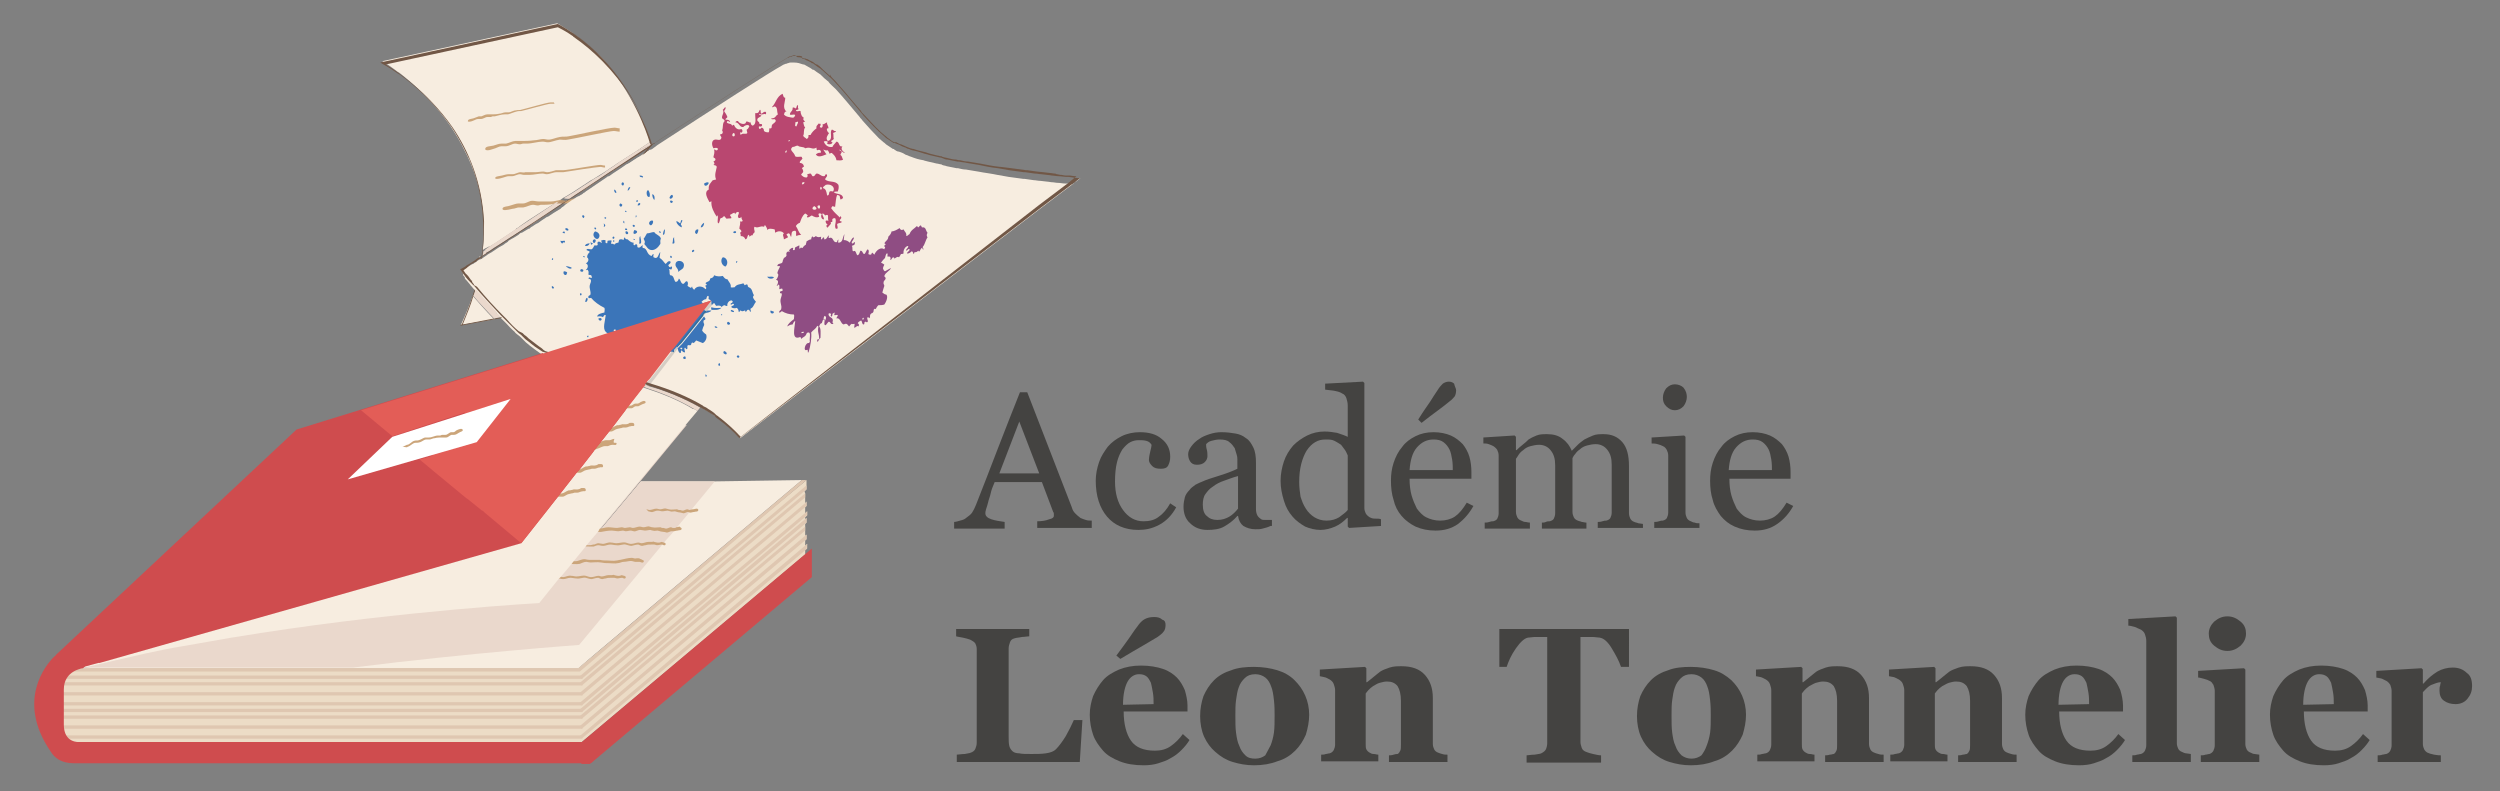 <?xml version="1.0" encoding="utf-8"?>
<!-- Generator: Adobe Illustrator 21.0.0, SVG Export Plug-In . SVG Version: 6.00 Build 0)  -->
<svg version="1.1" id="Calque_1" xmlns="http://www.w3.org/2000/svg" xmlns:xlink="http://www.w3.org/1999/xlink" x="0px" y="0px"
	 viewBox="0 0 376 119" style="enable-background:new 0 0 376 119;" xml:space="preserve">
<rect x="0" y="0" width="376" height="119" fill="#808080" stroke="none"/>
<style type="text/css">
	.st0{fill:#715746;}
	.st1{fill:#F7EDE0;}
	.st2{fill-rule:evenodd;clip-rule:evenodd;fill:#CBA57A;}
	.st3{fill:#444341;}
	.st4{opacity:0;fill:#CF4C4E;}
	.st5{fill:#EAD8CC;}
	.st6{fill:#ECDCC6;}
	.st7{fill:none;stroke:#1D1D1B;stroke-miterlimit:10;}
	.st8{fill:#DFC7B1;}
	.st9{fill-rule:evenodd;clip-rule:evenodd;}
	.st10{fill:#CF4C4E;}
	.st11{fill:#E35D57;}
	.st12{fill:#D5CDC4;}
	.st13{fill:#356E9C;}
	.st14{fill:#BA9570;}
	.st15{fill-rule:evenodd;clip-rule:evenodd;fill:#8F4D83;}
	.st16{fill-rule:evenodd;clip-rule:evenodd;fill:#3B75B9;}
	.st17{fill-rule:evenodd;clip-rule:evenodd;fill:#B94770;}
	.st18{fill:#DBCBC1;}
	.st19{fill:none;stroke:#3A2D23;stroke-width:0.75;stroke-miterlimit:10;}
	.st20{fill:#FFFFFF;}
</style>
<g>
	<path class="st0" d="M98.1,21.8L98.1,21.8c0,0-0.1,0.1-0.1,0.1v0l0-0.1v-0.1c0,0,0-0.2-0.1-0.3c-0.1,0-0.1,0.1-0.2,0.1
		c-0.5-1.7-2.6-7.4-7.2-12.3c3.2,3.3,5.1,6.6,6.2,9C97.6,20.1,98,21.5,98.1,21.8z"/>
	<path class="st1" d="M97.7,21.4L97.7,21.4c-0.8,0.5-1.6,1.1-2.4,1.6c0,0,0,0,0,0c-0.8,0.5-1.7,1.1-2.5,1.6
		c-0.5,0.4-1.1,0.7-1.6,1.1c-0.5,0.3-1.1,0.7-1.6,1c-0.2,0.1-0.4,0.3-0.7,0.4c-0.2,0.1-0.4,0.3-0.6,0.4c-0.8,0.5-1.5,1-2.3,1.5
		c-0.3,0.2-0.7,0.4-1,0.6c-0.2,0.1-0.4,0.2-0.5,0.3h0v0h0c-0.3,0.2-0.5,0.4-0.8,0.5c0,0,0,0,0,0c0,0,0,0,0,0c0,0,0,0,0,0
		c-0.5,0.3-0.9,0.6-1.4,0.9c-0.9,0.6-1.9,1.2-2.8,1.8c-0.4,0.3-0.9,0.6-1.3,0.9h0c-0.1,0.1-0.2,0.2-0.4,0.3c-0.1,0-0.2,0.1-0.2,0.2
		c-0.6,0.4-1.2,0.8-1.8,1.2c-0.2,0.1-0.4,0.3-0.6,0.4l-0.9,0.6l-0.7,0.4c0,0,0,0,0,0c0,0,0,0-0.1,0c-0.1,0-0.1,0.1-0.2,0.1
		c-0.1,0-0.1,0.1-0.2,0.1c-0.1,0-0.1,0.1-0.2,0.1c-0.1,0.1-0.2,0.1-0.3,0.2c0.2-1.6,0.2-3,0.1-4.5c0-0.1,0-0.2,0-0.3
		c-0.2-3.4-1.1-6.5-2.3-9.1c-0.1-0.2-0.2-0.4-0.3-0.6c0-0.1-0.1-0.1-0.1-0.2c-0.7-1.5-1.5-2.8-2.3-4c-2.5-3.6-5.5-6.3-7.7-8
		c-0.1,0-0.1-0.1-0.2-0.1c-0.9-0.7-1.8-1.3-2.3-1.6l26.3-5.7c0.8,0.5,1.5,0.9,2.2,1.4c0,0,0.1,0,0.1,0.1c1.6,1.1,3,2.4,4.3,3.6
		c0.1,0.1,0.1,0.1,0.2,0.2C95.2,14,97.2,19.7,97.7,21.4z"/>
	<path class="st1" d="M74.4,48l-5.1,0.9c0.7-1.5,1.3-3,1.8-4.4l0,0c0.9,1,1.9,2.2,3.1,3.4h0c0,0,0,0,0,0L74.4,48z"/>
	<path class="st1" d="M98.9,34.8c0,0,0,0.1,0,0.1c0,0.1,0,0.2,0,0.4c0,0,0,0.1,0,0.1c0,0,0,0.1,0,0.1c-0.1,0.6-0.2,1.2-0.3,1.7
		c0,0.1,0,0.2-0.1,0.3v0c0,0,0,0,0,0c0,0.2-0.1,0.5-0.1,0.7v0c0,0,0,0,0,0c0,0,0,0,0,0c0,0.2-0.1,0.3-0.1,0.5
		c-0.6,2.4-1.2,4.2-1.6,5.3c-0.1,0.2-0.1,0.3-0.2,0.5c-0.1,0.3-0.2,0.5-0.2,0.5l-1.1,0.2l-4.7,0.8c0,0,0,0,0,0c0,0,0,0,0,0L89.7,46
		l-9.2,1.5l-2.3,0.4L77.4,48L76,48.3h0l0,0h0c0,0,0-0.1-0.1-0.1h0c-0.1-0.1-0.2-0.2-0.3-0.3c0,0,0,0,0,0c0,0,0,0-0.1-0.1h0
		c0,0-0.1-0.1-0.1-0.1c-0.2-0.2-0.4-0.4-0.6-0.6c0-0.1-0.1-0.1-0.1-0.2c0,0-0.1-0.1-0.1-0.2c-0.1-0.1-0.2-0.3-0.4-0.4
		c-0.4-0.4-0.7-0.8-1-1.1c0-0.1-0.1-0.1-0.2-0.2c-0.1-0.1-0.2-0.2-0.3-0.3l0,0c0,0,0,0,0,0c0,0,0,0,0,0v0c-0.1-0.1-0.2-0.3-0.3-0.4
		c-0.1-0.1-0.2-0.2-0.3-0.3c0,0-0.1-0.1-0.1-0.1c0,0-0.1-0.1-0.1-0.1c0,0,0,0-0.1-0.1h0c0,0,0,0-0.1-0.1c0,0,0,0-0.1-0.1v0l0,0
		c-0.1-0.1-0.1-0.2-0.2-0.2c0,0-0.1-0.1-0.1-0.1v0c0,0,0,0,0,0h0c0,0,0,0,0,0c0.1-0.3,0.2-0.7,0.3-1c0.1-0.4,0.2-0.7,0.2-1
		c0.1-0.3,0.2-0.7,0.2-1c0,0,0,0,0,0c0.1-0.3,0.1-0.7,0.2-1v0h0v0l0,0h0l0,0c0,0,0,0,0,0c0,0,0.1-0.1,0.2-0.1l0.1-0.1l0,0l0.6-0.4v0
		h0c0,0,0,0,0,0h0c0,0,0,0,0,0c0,0,0,0,0,0c0,0,0,0,0,0c0,0,0,0,0,0c0.2-0.2,0.5-0.3,0.8-0.5c0.1-0.1,0.2-0.1,0.3-0.2
		c0.3-0.2,0.7-0.5,1.1-0.7c0.2-0.1,0.4-0.2,0.6-0.4c0.2-0.1,0.4-0.2,0.5-0.4c0.2-0.1,0.3-0.2,0.5-0.3c0,0,0,0,0,0
		c0.1,0,0.1-0.1,0.2-0.1c0.3-0.2,0.5-0.3,0.8-0.5c0,0,0,0,0,0h0v0c0,0,0.1-0.1,0.1-0.1c0.1-0.1,0.2-0.2,0.4-0.2
		c0.2-0.1,0.3-0.2,0.5-0.3c0.2-0.1,0.3-0.2,0.5-0.3c0,0,0,0,0,0c0,0,0,0,0,0c0,0,0,0,0.1,0c0,0,0,0,0,0c0,0,0,0,0,0c0,0,0,0,0,0
		c0,0,0.1,0,0.1-0.1c0,0,0,0,0,0c0,0,0.1,0,0.1-0.1c0.1,0,0.1-0.1,0.2-0.1c0,0,0,0,0,0c0.1-0.1,0.2-0.1,0.3-0.2
		c0.1-0.1,0.2-0.1,0.3-0.2c0.1,0,0.2-0.1,0.3-0.2c0.1,0,0.1-0.1,0.2-0.1c0.1-0.1,0.3-0.2,0.4-0.3c0,0,0,0,0,0
		c0.3-0.2,0.6-0.4,0.9-0.6l0.1,0c0.6-0.4,1.2-0.8,1.9-1.2h0c0,0,0,0,0,0l0.1-0.1l0,0l0.1-0.1l0.3-0.2l0.1-0.1l0.1-0.1l0,0h0v0h0v0h0
		v0h0l1-0.7l0.2-0.1l0.3-0.2l0,0c0.1-0.1,0.3-0.2,0.5-0.3c0,0,0,0,0.1,0c0,0,0.1-0.1,0.1-0.1c0.1,0,0.1-0.1,0.2-0.1
		c0.2-0.1,0.3-0.2,0.4-0.3c0.1-0.1,0.2-0.1,0.3-0.2c0,0,0,0,0,0c1-0.7,2.1-1.4,3.1-2.1c0.1-0.1,0.2-0.2,0.4-0.2c0,0,0,0,0,0
		c0.6-0.4,1.3-0.9,1.9-1.3c0.3-0.2,0.6-0.4,0.9-0.6c0,0,0,0,0,0c0.1-0.1,0.1-0.1,0.2-0.1c0.5-0.3,0.9-0.6,1.3-0.9
		c0.4-0.2,0.7-0.5,1.1-0.7c0,0,0,0,0,0c0.1-0.1,0.2-0.1,0.3-0.2v0c0,0,0.1,0,0.1-0.1v0c0,0,0.1,0,0.1,0c0,0,0.1,0,0.1-0.1
		c0,0,0.1-0.1,0.2-0.1v0c0.2,0.8,0.3,1.6,0.5,2.3C99.6,27.8,99.4,31.6,98.9,34.8z"/>
	<path class="st2" d="M95.4,38.1c-0.3,0-0.6-0.1-0.9-0.1c-0.6,0-6.2,1-6.9,1.1c-0.4,0-0.8,0-1.2,0c-0.7,0.1-1.3,0.4-1.8,0.4
		c-0.3,0-0.5-0.1-0.8-0.1c-0.7,0-1.6,0.2-2.4,0.2c-0.2,0-0.4-0.1-0.5-0.1c-0.2,0-0.3,0.1-0.5,0.1c-0.3,0-0.5-0.1-0.7-0.1
		c-0.5,0-0.9,0.3-1.5,0.4c-0.2,0-0.4,0-0.6,0c-0.3,0-0.6,0.2-1,0.2c-0.4,0.1-0.9,0.2-1.1,0.2c-0.2,0-0.5,0-0.4-0.3
		c0.1-0.3,0.7-0.2,1.2-0.3c0.4-0.1,0.9-0.3,1.2-0.3c0.2,0,0.5,0,0.7,0c0.5,0,1-0.4,1.4-0.4c0.3,0,0.6,0.1,0.9,0.1c0.5,0,1.2,0,1.9,0
		c0.5,0,1-0.2,1.4-0.2c0.3,0,0.5,0.1,0.8,0.1c0.5,0,1.1-0.3,1.7-0.4c0.5-0.1,0.9,0,1.3,0c0.7-0.1,6.2-1.1,6.9-1.1
		c0.3,0,0.5,0.1,0.8,0.1L95.4,38.1z"/>
	<path class="st2" d="M95.8,33.6c-0.3,0-0.5-0.1-0.8-0.1c-0.5,0-5.2,0.7-5.8,0.8c-0.3,0-0.7,0-1,0c-0.6,0-1.1,0.3-1.5,0.3
		c-0.2,0-0.4-0.1-0.7-0.1c-0.6,0-1.4,0.2-2,0.1c-0.2,0-0.3,0-0.4,0c-0.1,0-0.3,0-0.4,0c-0.2,0-0.4-0.1-0.6-0.1
		c-0.4,0-0.8,0.3-1.3,0.3c-0.2,0-0.3,0-0.5,0c-0.2,0-0.5,0.1-0.8,0.2c-0.3,0.1-0.7,0.2-1,0.2c-0.2,0-0.5,0-0.3-0.2
		c0.1-0.2,0.6-0.2,1-0.3c0.4-0.1,0.7-0.2,1-0.2c0.2,0,0.4,0,0.6,0c0.4,0,0.9-0.3,1.2-0.3c0.2,0,0.5,0.1,0.8,0.1c0.4,0,1.1,0,1.6,0
		c0.4,0,0.8-0.1,1.2-0.1c0.3,0,0.4,0.1,0.7,0.1c0.4,0,0.9-0.2,1.4-0.3c0.4,0,0.8,0,1.1,0c0.6,0,5.2-0.8,5.8-0.8
		c0.2,0,0.4,0.1,0.7,0.1L95.8,33.6z"/>
	<path class="st2" d="M84.5,30.1c-0.3,0.2-0.5,0.4-0.8,0.5c0,0,0,0,0,0c-0.6,0.1-1.2,0.2-1.8,0.2c-0.2,0-0.4,0-0.5,0
		c-0.2,0-0.3,0.1-0.5,0.1c-0.3,0-0.5-0.1-0.7-0.1c-0.5,0-0.9,0.3-1.5,0.4c-0.2,0-0.4,0-0.6,0c0,0-0.1,0-0.1,0
		c-0.2,0-0.6,0.2-0.9,0.2c-0.4,0.1-0.9,0.2-1.1,0.2c-0.2,0-0.5,0-0.4-0.3c0.2-0.3,0.7-0.2,1.2-0.4c0.4-0.1,0.8-0.3,1.2-0.3
		c0.2,0,0.5,0,0.7,0c0.3,0,0.6-0.2,0.9-0.3c0.2-0.1,0.4-0.1,0.5-0.1c0.3,0,0.6,0.1,0.9,0.1c0.5,0,1.2,0,1.9,0c0.5,0,1-0.2,1.4-0.2
		C84.4,30,84.4,30.1,84.5,30.1z"/>
	<path class="st2" d="M95.8,29.2c-0.3,0-0.6-0.1-0.9-0.1c-0.6,0-6.2,1-6.9,1.1c-0.4,0-0.8,0-1.2,0c-0.7,0.1-1.3,0.4-1.8,0.4
		c-0.1,0-0.3,0-0.4,0c0.3-0.2,0.5-0.4,0.8-0.5c0,0,0,0,0,0c0.4-0.1,0.9-0.3,1.3-0.3c0.5-0.1,0.9,0,1.3,0c0.5,0,2.6-0.4,4.4-0.7
		c0.1,0,0.1,0,0.2,0c1.1-0.2,2-0.3,2.3-0.3c0.3,0,0.5,0.1,0.8,0.1L95.8,29.2z"/>
	<path class="st2" d="M91,25.2c-0.3,0-0.5-0.1-0.7-0.1c-0.5,0-5,0.7-5.6,0.8c-0.3,0-0.6,0-1,0c-0.5,0-1,0.3-1.5,0.3
		c-0.2,0-0.4-0.1-0.6-0.1c-0.6,0-1.3,0.2-2,0.2c-0.1,0-0.3,0-0.4,0c-0.1,0-0.3,0-0.4,0c-0.2,0-0.4-0.1-0.6-0.1
		c-0.4,0-0.8,0.3-1.2,0.3c-0.2,0-0.3,0-0.5,0c-0.2,0-0.5,0.1-0.8,0.2c-0.3,0.1-0.7,0.2-0.9,0.2c-0.2,0-0.4,0-0.3-0.2
		c0.1-0.2,0.6-0.2,1-0.3c0.4-0.1,0.7-0.2,1-0.2c0.2,0,0.4,0,0.6,0c0.4,0,0.8-0.3,1.2-0.3c0.2,0,0.5,0.1,0.7,0c0.4,0,1,0,1.5,0
		c0.4,0,0.8-0.1,1.2-0.1c0.2,0,0.4,0.1,0.6,0.1c0.4,0,0.9-0.2,1.3-0.3c0.4,0,0.7,0,1.1,0c0.6,0,5-0.8,5.6-0.8c0.2,0,0.4,0.1,0.7,0.1
		L91,25.2z"/>
	<path class="st2" d="M93.2,19.8c-0.3,0-0.6-0.1-0.9-0.1c-0.6,0-6.1,1.2-6.9,1.3c-0.4,0.1-0.8,0-1.2,0c-0.7,0.1-1.3,0.4-1.8,0.4
		c-0.3,0-0.5-0.1-0.8-0.1c-0.7,0-1.6,0.3-2.4,0.3c-0.2,0-0.4,0-0.5,0c-0.2,0-0.3,0.1-0.5,0.1c-0.3,0-0.5-0.1-0.7-0.1
		c-0.5,0-0.9,0.4-1.5,0.4c-0.2,0-0.4,0-0.6,0c-0.3,0-0.6,0.2-0.9,0.3c-0.4,0.1-0.8,0.3-1.1,0.3c-0.2,0-0.5,0-0.4-0.3
		c0.1-0.3,0.7-0.3,1.2-0.4c0.4-0.1,0.8-0.3,1.2-0.3c0.2,0,0.5,0,0.7,0c0.5-0.1,1-0.4,1.4-0.4c0.3,0,0.6,0,0.9,0c0.5,0,1.2,0,1.9-0.1
		c0.5,0,1-0.2,1.4-0.2c0.3,0,0.5,0.1,0.8,0.1c0.5,0,1.1-0.3,1.7-0.4c0.5-0.1,0.9,0,1.3-0.1c0.7-0.1,6.1-1.3,6.9-1.3
		c0.3,0,0.5,0.1,0.8,0.1L93.2,19.8z"/>
	<path class="st2" d="M83.4,15.6c-0.2,0-0.4,0-0.6,0c-0.4,0-3.9,1-4.4,1.1c-0.3,0-0.5,0-0.8,0.1c-0.4,0.1-0.8,0.3-1.2,0.4
		c-0.2,0-0.3,0-0.5,0c-0.5,0-1,0.2-1.5,0.3c-0.1,0-0.2,0-0.3,0c-0.1,0-0.2,0.1-0.3,0.1c-0.2,0-0.3,0-0.5,0c-0.3,0-0.6,0.3-1,0.3
		c-0.1,0-0.2,0-0.4,0c-0.2,0-0.4,0.1-0.6,0.2c-0.2,0.1-0.5,0.2-0.7,0.2c-0.2,0-0.3,0-0.2-0.2c0.1-0.2,0.4-0.2,0.8-0.3
		c0.3-0.1,0.5-0.2,0.8-0.3c0.1,0,0.3,0,0.4,0c0.3-0.1,0.6-0.3,0.9-0.3c0.2,0,0.4,0,0.6,0c0.3,0,0.8,0,1.2-0.1c0.3,0,0.6-0.2,0.9-0.2
		c0.2,0,0.3,0,0.5,0c0.3,0,0.7-0.3,1.1-0.3c0.3-0.1,0.6,0,0.8-0.1c0.5-0.1,3.9-1.1,4.4-1.1c0.2,0,0.3,0,0.5,0L83.4,15.6z"/>
</g>
<g>
	<path class="st0" d="M98.1,21.8C98.1,21.8,98.1,21.8,98.1,21.8c0,0-0.1,0-0.1,0v0c-0.1,0.1-0.2,0.1-0.3,0.2c0,0,0,0,0,0l0,0
		c0,0,0,0,0,0l-5.8,7l-0.5,0.6l-3.5,4.3l-0.4,0.5L83.7,39l-0.5,0.6l-6.5,7.9l-1.4,0.2l0,0l0,0c0,0,0.1,0.1,0.1,0.1l-1,0.2l-0.1-0.1
		l-4.7,0.9c0.6-1.5,1.2-2.9,1.6-4.3c0-0.1,0.1-0.2,0.1-0.3c0.1-0.2,0.1-0.5,0.2-0.7c0,0,0,0,0,0v0c0,0,0,0,0,0c0,0,0,0,0,0
		c0.5-1.6,0.8-3.2,1-4.7c0,0,0,0,0,0c0.2-1.8,0.3-3.6,0.3-5.2c0-0.1,0-0.2,0-0.3c-0.3-6-2.4-10.7-4.7-14.1
		c-3.9-5.6-8.9-8.8-10.1-9.5l25.9-5.6c0.8,0.4,1.5,0.8,2.2,1.3c0,0,0.1,0,0.1,0.1c1.6,1.1,3,2.3,4.3,3.6c0.1,0.1,0.1,0.1,0.2,0.2
		c3.2,3.3,5.1,6.6,6.2,9C94.9,13.9,91,7.4,83.9,3.6l0,0L57.2,9.4l0.3,0.2c0,0,1,0.5,2.4,1.5c0.1,0,0.1,0.1,0.2,0.1
		c2.1,1.5,5.2,4.2,7.8,7.9c0.8,1.2,1.6,2.6,2.3,4.1c0,0.1,0.1,0.1,0.1,0.2c0.1,0.2,0.2,0.4,0.3,0.6c1.6,3.9,2.6,8.8,1.8,14.8
		c0,0,0,0,0,0c-0.2,1.4-0.5,2.8-0.9,4.3c0,0,0,0,0,0c0,0,0,0,0,0c-0.5,1.8-1.2,3.7-2,5.6L69.2,49l6.4-1.2h0l0,0l1.3-0.2l6.7-8.1
		L84,39l3.8-4.6l0.4-0.5l3.5-4.3l0.5-0.6l5.8-7.1L98.1,21.8L98.1,21.8z"/>
</g>
<g>
	<path class="st3" d="M162.8,108.2l-0.4,6.4h-18.5v-1.1c0.3,0,0.7-0.1,1.2-0.1c0.4-0.1,0.7-0.1,0.9-0.2c0.3-0.1,0.6-0.3,0.7-0.6
		s0.2-0.5,0.2-0.9V97.6c0-0.3-0.1-0.6-0.2-0.8c-0.1-0.2-0.4-0.4-0.8-0.6c-0.3-0.1-0.6-0.2-1.1-0.3c-0.4-0.1-0.7-0.1-1-0.2v-1.1h11
		v1.1c-0.3,0-0.7,0.1-1.1,0.1c-0.4,0.1-0.8,0.1-1.1,0.2c-0.4,0.1-0.6,0.3-0.7,0.6c-0.1,0.3-0.2,0.6-0.2,0.9v13.2
		c0,0.6,0,1.1,0.1,1.5s0.3,0.6,0.5,0.8c0.2,0.2,0.6,0.3,1,0.3c0.4,0.1,1,0.1,1.8,0.1c0.8,0,1.5,0,2.2-0.1c0.7-0.1,1.2-0.3,1.5-0.6
		c0.5-0.5,1-1.2,1.5-2c0.5-0.9,0.9-1.7,1.2-2.4H162.8z"/>
	<path class="st3" d="M178.9,111.3c-0.3,0.5-0.7,1-1.2,1.5c-0.5,0.5-1,0.9-1.6,1.2c-0.6,0.4-1.3,0.6-1.9,0.8
		c-0.6,0.2-1.4,0.3-2.2,0.3c-1.4,0-2.6-0.2-3.6-0.6c-1-0.4-1.9-0.9-2.5-1.6s-1.2-1.5-1.5-2.4c-0.3-0.9-0.5-1.9-0.5-3
		c0-1,0.2-1.9,0.5-2.8c0.4-0.9,0.9-1.7,1.5-2.4c0.6-0.7,1.5-1.2,2.4-1.6c1-0.4,2.1-0.6,3.3-0.6c1.3,0,2.4,0.2,3.3,0.5
		s1.6,0.8,2.1,1.3c0.5,0.5,0.9,1.2,1.2,1.9c0.2,0.7,0.4,1.5,0.4,2.3v0.9h-9.6c0,1.9,0.4,3.4,1.1,4.4s1.9,1.5,3.6,1.5
		c0.9,0,1.7-0.2,2.4-0.7c0.7-0.5,1.3-1.1,1.8-1.8L178.9,111.3z M175.3,94c0,0.4-0.1,0.8-0.3,1c-0.2,0.3-0.5,0.5-0.9,0.8
		c-0.5,0.3-1.2,0.7-2.2,1.3c-1,0.6-2.1,1.2-3.4,2l-0.6-0.5c0.8-1.1,1.5-2,1.9-2.6c0.5-0.7,0.8-1.2,1.2-1.7c0.4-0.6,0.8-1,1.2-1.2
		c0.4-0.2,0.8-0.3,1.4-0.3c0.5,0,0.9,0.1,1.2,0.4C175.2,93.3,175.3,93.6,175.3,94z M173.5,105.9c0-0.6,0-1.1-0.1-1.7
		s-0.2-1.1-0.3-1.5c-0.2-0.4-0.4-0.8-0.7-1c-0.3-0.2-0.6-0.3-1.1-0.3c-0.7,0-1.3,0.4-1.7,1.1s-0.7,1.9-0.7,3.5L173.5,105.9z"/>
	<path class="st3" d="M194.7,102.3c0.7,0.7,1.2,1.4,1.6,2.3s0.6,1.9,0.6,2.9c0,1-0.2,2-0.5,3c-0.4,0.9-0.9,1.7-1.6,2.4
		c-0.7,0.7-1.6,1.3-2.7,1.6c-1,0.4-2.2,0.6-3.5,0.6c-1.2,0-2.2-0.2-3.2-0.5c-1-0.3-1.8-0.8-2.6-1.5c-0.7-0.6-1.3-1.4-1.7-2.3
		c-0.4-0.9-0.6-2-0.6-3.1c0-1.1,0.2-2.1,0.5-3c0.4-0.9,0.9-1.7,1.6-2.4c0.7-0.7,1.6-1.2,2.6-1.5c1-0.4,2.2-0.5,3.4-0.5
		c1.3,0,2.5,0.2,3.5,0.5C193.1,101.1,194,101.6,194.7,102.3z M191.1,112.1c0.2-0.5,0.4-1.2,0.5-1.9c0.1-0.8,0.1-1.6,0.1-2.6
		c0-0.7,0-1.4-0.1-2.3s-0.2-1.5-0.4-2c-0.2-0.6-0.5-1.1-0.9-1.4c-0.4-0.3-0.9-0.5-1.5-0.5c-0.7,0-1.2,0.2-1.6,0.6
		c-0.4,0.4-0.7,0.8-0.9,1.4c-0.2,0.5-0.3,1.2-0.4,1.9c-0.1,0.7-0.1,1.5-0.1,2.3c0,1,0,1.9,0.1,2.6c0.1,0.7,0.2,1.4,0.5,2
		c0.2,0.6,0.5,1,0.9,1.4s0.9,0.5,1.5,0.5c0.6,0,1.1-0.2,1.5-0.5C190.5,113.2,190.8,112.7,191.1,112.1z"/>
	<path class="st3" d="M217.4,114.6h-8.5v-1c0.2,0,0.4,0,0.7-0.1s0.4-0.1,0.6-0.1c0.2-0.1,0.3-0.3,0.4-0.5s0.1-0.5,0.1-0.9v-6.6
		c0-1-0.2-1.7-0.5-2.2c-0.4-0.5-0.9-0.7-1.6-0.7c-0.4,0-0.7,0.1-1.1,0.2s-0.6,0.3-1,0.5c-0.3,0.2-0.5,0.4-0.7,0.6
		c-0.2,0.2-0.3,0.4-0.4,0.5v7.6c0,0.3,0,0.6,0.1,0.8c0.1,0.2,0.3,0.4,0.5,0.5c0.2,0.1,0.3,0.2,0.6,0.2s0.4,0.1,0.7,0.1v1h-8.6v-1
		c0.2,0,0.5,0,0.7-0.1c0.2,0,0.4-0.1,0.6-0.1c0.3-0.1,0.5-0.3,0.6-0.5s0.2-0.5,0.2-0.8v-8.2c0-0.3-0.1-0.6-0.2-0.9s-0.3-0.5-0.6-0.7
		c-0.2-0.1-0.4-0.2-0.6-0.3c-0.3-0.1-0.5-0.1-0.9-0.2v-1l6.8-0.4l0.2,0.2v2.1h0.1c0.3-0.2,0.6-0.5,1-0.8s0.7-0.6,1-0.8
		c0.3-0.2,0.8-0.4,1.4-0.6s1.2-0.2,1.8-0.2c1.5,0,2.7,0.4,3.5,1.3c0.8,0.9,1.2,2,1.2,3.5v6.9c0,0.3,0.1,0.6,0.2,0.8s0.3,0.4,0.6,0.5
		c0.2,0.1,0.3,0.1,0.6,0.2s0.5,0.1,0.8,0.1V114.6z"/>
	<path class="st3" d="M244.9,100.3h-1.1c-0.3-0.9-0.8-1.8-1.4-2.8c-0.6-1-1.2-1.5-1.8-1.6c-0.3,0-0.7-0.1-1.1-0.1
		c-0.4,0-0.8,0-1.1,0h-0.7v15.8c0,0.3,0.1,0.6,0.2,0.9c0.1,0.3,0.4,0.5,0.7,0.6c0.2,0.1,0.6,0.2,1,0.3c0.5,0.1,0.8,0.2,1.2,0.2v1.1
		h-11.2v-1.1c0.3,0,0.7-0.1,1.2-0.1c0.5-0.1,0.8-0.1,1-0.2c0.4-0.2,0.6-0.4,0.7-0.6s0.2-0.6,0.2-0.9V95.8H232c-0.3,0-0.7,0-1.1,0
		c-0.4,0-0.8,0.1-1.1,0.1c-0.5,0.1-1.1,0.6-1.8,1.6s-1.1,1.9-1.4,2.8h-1.1v-5.7h19.5V100.3z"/>
	<path class="st3" d="M260.4,102.3c0.7,0.7,1.2,1.4,1.6,2.3s0.6,1.9,0.6,2.9c0,1-0.2,2-0.5,3c-0.4,0.9-0.9,1.7-1.6,2.4
		c-0.7,0.7-1.6,1.3-2.7,1.6c-1,0.4-2.2,0.6-3.5,0.6c-1.2,0-2.2-0.2-3.2-0.5s-1.8-0.8-2.6-1.5c-0.7-0.6-1.3-1.4-1.7-2.3
		c-0.4-0.9-0.6-2-0.6-3.1c0-1.1,0.2-2.1,0.5-3c0.4-0.9,0.9-1.7,1.6-2.4c0.7-0.7,1.6-1.2,2.6-1.5c1-0.4,2.2-0.5,3.4-0.5
		c1.3,0,2.5,0.2,3.5,0.5C258.8,101.1,259.6,101.6,260.4,102.3z M256.7,112.1c0.2-0.5,0.4-1.2,0.5-1.9c0.1-0.8,0.1-1.6,0.1-2.6
		c0-0.7,0-1.4-0.1-2.3s-0.2-1.5-0.4-2c-0.2-0.6-0.5-1.1-0.9-1.4s-0.9-0.5-1.5-0.5c-0.7,0-1.2,0.2-1.6,0.6c-0.4,0.4-0.7,0.8-0.9,1.4
		c-0.2,0.5-0.3,1.2-0.4,1.9c-0.1,0.7-0.1,1.5-0.1,2.3c0,1,0,1.9,0.1,2.6c0.1,0.7,0.2,1.4,0.5,2c0.2,0.6,0.5,1,0.9,1.4
		c0.4,0.3,0.9,0.5,1.5,0.5c0.6,0,1.1-0.2,1.5-0.5C256.2,113.2,256.5,112.7,256.7,112.1z"/>
	<path class="st3" d="M283,114.6h-8.5v-1c0.2,0,0.4,0,0.7-0.1c0.3,0,0.4-0.1,0.6-0.1c0.2-0.1,0.3-0.3,0.4-0.5s0.1-0.5,0.1-0.9v-6.6
		c0-1-0.2-1.7-0.5-2.2c-0.4-0.5-0.9-0.7-1.6-0.7c-0.4,0-0.7,0.1-1.1,0.2c-0.3,0.1-0.6,0.3-1,0.5c-0.3,0.2-0.5,0.4-0.7,0.6
		c-0.2,0.2-0.3,0.4-0.4,0.5v7.6c0,0.3,0,0.6,0.1,0.8c0.1,0.2,0.3,0.4,0.5,0.5c0.2,0.1,0.3,0.2,0.6,0.2s0.4,0.1,0.7,0.1v1h-8.6v-1
		c0.2,0,0.5,0,0.7-0.1c0.2,0,0.4-0.1,0.6-0.1c0.3-0.1,0.5-0.3,0.6-0.5s0.2-0.5,0.2-0.8v-8.2c0-0.3-0.1-0.6-0.2-0.9s-0.3-0.5-0.6-0.7
		c-0.2-0.1-0.4-0.2-0.6-0.3s-0.5-0.1-0.9-0.2v-1l6.8-0.4l0.2,0.2v2.1h0.1c0.3-0.2,0.6-0.5,1-0.8s0.7-0.6,1-0.8
		c0.3-0.2,0.8-0.4,1.4-0.6s1.2-0.2,1.8-0.2c1.5,0,2.7,0.4,3.5,1.3c0.8,0.9,1.2,2,1.2,3.5v6.9c0,0.3,0.1,0.6,0.2,0.8s0.3,0.4,0.6,0.5
		c0.2,0.1,0.3,0.1,0.6,0.2s0.5,0.1,0.8,0.1V114.6z"/>
	<path class="st3" d="M303,114.6h-8.5v-1c0.2,0,0.4,0,0.7-0.1c0.3,0,0.4-0.1,0.6-0.1c0.2-0.1,0.3-0.3,0.4-0.5s0.1-0.5,0.1-0.9v-6.6
		c0-1-0.2-1.7-0.5-2.2c-0.4-0.5-0.9-0.7-1.6-0.7c-0.4,0-0.7,0.1-1.1,0.2c-0.3,0.1-0.6,0.3-1,0.5c-0.3,0.2-0.5,0.4-0.7,0.6
		c-0.2,0.2-0.3,0.4-0.4,0.5v7.6c0,0.3,0,0.6,0.1,0.8c0.1,0.2,0.3,0.4,0.5,0.5c0.2,0.1,0.3,0.2,0.6,0.2s0.4,0.1,0.7,0.1v1h-8.6v-1
		c0.2,0,0.5,0,0.7-0.1c0.2,0,0.4-0.1,0.6-0.1c0.3-0.1,0.5-0.3,0.6-0.5s0.2-0.5,0.2-0.8v-8.2c0-0.3-0.1-0.6-0.2-0.9s-0.3-0.5-0.6-0.7
		c-0.2-0.1-0.4-0.2-0.6-0.3s-0.5-0.1-0.9-0.2v-1l6.8-0.4l0.2,0.2v2.1h0.1c0.3-0.2,0.6-0.5,1-0.8s0.7-0.6,1-0.8
		c0.3-0.2,0.8-0.4,1.4-0.6s1.2-0.2,1.8-0.2c1.5,0,2.7,0.4,3.5,1.3c0.8,0.9,1.2,2,1.2,3.5v6.9c0,0.3,0.1,0.6,0.2,0.8s0.3,0.4,0.6,0.5
		c0.2,0.1,0.3,0.1,0.6,0.2s0.5,0.1,0.8,0.1V114.6z"/>
	<path class="st3" d="M319.6,111.3c-0.3,0.5-0.7,1-1.2,1.5c-0.5,0.5-1,0.9-1.6,1.2c-0.6,0.4-1.3,0.6-1.9,0.8
		c-0.6,0.2-1.4,0.3-2.2,0.3c-1.4,0-2.6-0.2-3.6-0.6s-1.9-0.9-2.5-1.6s-1.2-1.5-1.5-2.4c-0.3-0.9-0.5-1.9-0.5-3c0-1,0.2-1.9,0.5-2.8
		c0.4-0.9,0.9-1.7,1.5-2.4c0.6-0.7,1.5-1.2,2.4-1.6c1-0.4,2.1-0.6,3.3-0.6c1.3,0,2.4,0.2,3.3,0.5s1.6,0.8,2.1,1.3
		c0.5,0.5,0.9,1.2,1.2,1.9c0.2,0.7,0.4,1.5,0.4,2.3v0.9h-9.6c0,1.9,0.4,3.4,1.1,4.4c0.7,1,1.9,1.5,3.6,1.5c0.9,0,1.7-0.2,2.4-0.7
		c0.7-0.5,1.3-1.1,1.8-1.8L319.6,111.3z M314.2,105.9c0-0.6,0-1.1-0.1-1.7s-0.2-1.1-0.3-1.5c-0.2-0.4-0.4-0.8-0.7-1
		s-0.6-0.3-1.1-0.3c-0.7,0-1.3,0.4-1.7,1.1s-0.7,1.9-0.7,3.5L314.2,105.9z"/>
	<path class="st3" d="M329.6,114.6h-8.9v-1c0.2,0,0.5,0,0.7-0.1c0.2,0,0.4-0.1,0.6-0.1c0.3-0.1,0.5-0.3,0.6-0.5
		c0.1-0.2,0.2-0.5,0.2-0.8V96.4c0-0.4-0.1-0.7-0.2-1c-0.1-0.3-0.3-0.5-0.6-0.7c-0.2-0.1-0.5-0.2-0.9-0.4c-0.4-0.1-0.7-0.2-1-0.2v-1
		l7.1-0.4l0.2,0.2v18.9c0,0.3,0.1,0.6,0.2,0.8c0.1,0.2,0.3,0.4,0.6,0.5c0.2,0.1,0.4,0.2,0.6,0.2s0.5,0.1,0.7,0.1V114.6z"/>
	<path class="st3" d="M339.9,114.6h-8.9v-1c0.2,0,0.5,0,0.7-0.1c0.2,0,0.4-0.1,0.6-0.1c0.3-0.1,0.5-0.3,0.6-0.5
		c0.1-0.2,0.2-0.5,0.2-0.8v-8.2c0-0.3-0.1-0.6-0.2-0.9c-0.2-0.3-0.3-0.5-0.6-0.6c-0.2-0.1-0.4-0.2-0.8-0.3s-0.7-0.2-0.9-0.2v-1
		l6.9-0.4l0.2,0.2v11.2c0,0.3,0.1,0.6,0.2,0.8c0.1,0.2,0.3,0.4,0.6,0.5c0.2,0.1,0.4,0.2,0.6,0.2s0.5,0.1,0.7,0.1V114.6z M337.8,95.3
		c0,0.7-0.3,1.3-0.8,1.8c-0.6,0.5-1.2,0.8-2,0.8c-0.8,0-1.4-0.3-2-0.8c-0.6-0.5-0.8-1.1-0.8-1.8s0.3-1.3,0.8-1.8
		c0.6-0.5,1.2-0.8,2-0.8c0.8,0,1.4,0.3,2,0.8S337.8,94.6,337.8,95.3z"/>
	<path class="st3" d="M356.4,111.3c-0.3,0.5-0.7,1-1.2,1.5c-0.5,0.5-1,0.9-1.6,1.2c-0.6,0.4-1.3,0.6-1.9,0.8
		c-0.6,0.2-1.4,0.3-2.2,0.3c-1.4,0-2.6-0.2-3.6-0.6s-1.9-0.9-2.5-1.6s-1.2-1.5-1.5-2.4c-0.3-0.9-0.5-1.9-0.5-3c0-1,0.2-1.9,0.5-2.8
		c0.4-0.9,0.9-1.7,1.5-2.4c0.6-0.7,1.5-1.2,2.4-1.6c1-0.4,2.1-0.6,3.3-0.6c1.3,0,2.4,0.2,3.3,0.5s1.6,0.8,2.1,1.3
		c0.5,0.5,0.9,1.2,1.2,1.9c0.2,0.7,0.4,1.5,0.4,2.3v0.9h-9.6c0,1.9,0.4,3.4,1.1,4.4c0.7,1,1.9,1.5,3.6,1.5c0.9,0,1.7-0.2,2.4-0.7
		c0.7-0.5,1.3-1.1,1.8-1.8L356.4,111.3z M351,105.9c0-0.6,0-1.1-0.1-1.7s-0.2-1.1-0.3-1.5c-0.2-0.4-0.4-0.8-0.7-1s-0.6-0.3-1.1-0.3
		c-0.7,0-1.3,0.4-1.7,1.1s-0.7,1.9-0.7,3.5L351,105.9z"/>
	<path class="st3" d="M371.8,103.2c0,0.7-0.2,1.3-0.7,1.9c-0.4,0.5-1,0.8-1.8,0.8c-0.7,0-1.3-0.2-1.7-0.5c-0.5-0.3-0.7-0.9-0.7-1.5
		c0-0.3,0-0.6,0.1-0.8c0-0.2,0.1-0.4,0.1-0.5c-0.4,0-0.9,0.2-1.4,0.4s-0.9,0.7-1.3,1.1v7.8c0,0.3,0.1,0.6,0.2,0.8
		c0.1,0.2,0.3,0.4,0.5,0.5c0.2,0.1,0.5,0.2,1,0.3c0.5,0.1,0.8,0.1,1,0.1v1h-9.5v-1c0.2,0,0.5,0,0.7-0.1c0.2,0,0.4-0.1,0.6-0.1
		c0.3-0.1,0.5-0.3,0.6-0.5s0.2-0.5,0.2-0.8v-8.2c0-0.3-0.1-0.6-0.2-0.9c-0.2-0.3-0.4-0.5-0.6-0.6c-0.2-0.1-0.4-0.2-0.6-0.3
		s-0.5-0.1-0.9-0.2v-1l6.8-0.4l0.2,0.2v2.1h0.1c0.7-0.8,1.3-1.3,2.1-1.8c0.7-0.4,1.5-0.6,2.3-0.6c0.9,0,1.6,0.3,2.1,0.8
		C371.6,101.6,371.8,102.3,371.8,103.2z"/>
</g>
<g>
	<g>
		<path class="st3" d="M164.4,79.4H156v-1c0.7,0,1.3-0.1,1.8-0.3c0.5-0.1,0.7-0.3,0.7-0.5c0-0.1,0-0.2,0-0.3c0-0.1,0-0.2-0.1-0.3
			l-1.7-4.5h-7.1c-0.3,0.7-0.5,1.2-0.6,1.7s-0.3,0.9-0.4,1.4c-0.1,0.4-0.2,0.7-0.3,1s-0.1,0.5-0.1,0.6c0,0.4,0.3,0.7,0.9,0.9
			s1.3,0.3,2,0.4v1h-7.6v-1c0.2,0,0.6-0.1,0.9-0.2c0.4-0.1,0.7-0.2,0.9-0.4c0.4-0.3,0.7-0.5,0.9-0.8c0.2-0.3,0.4-0.7,0.6-1.2
			c1-2.5,2.1-5.4,3.3-8.5s2.3-5.9,3.3-8.4h1.1l6.7,17.3c0.1,0.4,0.3,0.7,0.5,0.9s0.4,0.4,0.8,0.7c0.2,0.1,0.5,0.2,0.8,0.3
			c0.3,0.1,0.6,0.1,0.9,0.1V79.4z M156.3,71.2l-3-7.8l-3,7.8H156.3z"/>
		<path class="st3" d="M171.2,79.7c-2,0-3.6-0.7-4.7-2s-1.7-3.1-1.7-5.4c0-1,0.2-1.9,0.5-2.8c0.3-0.9,0.8-1.6,1.3-2.3
			c0.6-0.7,1.3-1.2,2.1-1.6c0.8-0.4,1.8-0.6,2.7-0.6c1.4,0,2.5,0.3,3.3,1c0.9,0.7,1.3,1.6,1.3,2.7c0,0.5-0.1,0.9-0.3,1.3
			c-0.2,0.4-0.6,0.5-1.1,0.5c-0.6,0-1-0.1-1.3-0.4c-0.3-0.3-0.5-0.6-0.5-0.9c0-0.4,0.1-0.9,0.2-1.3s0.2-0.8,0.2-1
			c-0.2-0.3-0.4-0.5-0.8-0.6s-0.7-0.1-1.1-0.1c-0.5,0-0.9,0.1-1.3,0.3c-0.4,0.2-0.8,0.6-1.2,1.1c-0.3,0.5-0.6,1.1-0.8,1.9
			s-0.3,1.8-0.3,2.9c0,1.8,0.4,3.2,1.2,4.3c0.8,1.1,1.8,1.7,3.1,1.7c0.9,0,1.7-0.2,2.3-0.7c0.6-0.4,1.2-1.1,1.7-2l0.9,0.6
			c-0.6,1.1-1.4,2-2.5,2.6S172.3,79.7,171.2,79.7z"/>
		<path class="st3" d="M191.1,79.1c-0.4,0.2-0.8,0.3-1.2,0.4c-0.3,0.1-0.7,0.1-1.1,0.1c-0.7,0-1.3-0.2-1.8-0.5
			c-0.4-0.3-0.7-0.8-0.8-1.5h-0.1c-0.6,0.7-1.3,1.2-2,1.6c-0.7,0.4-1.6,0.5-2.5,0.5c-1,0-1.9-0.3-2.6-1c-0.7-0.6-1-1.5-1-2.5
			c0-0.5,0.1-1,0.2-1.4s0.4-0.8,0.7-1.1c0.2-0.3,0.5-0.5,0.9-0.8c0.4-0.2,0.8-0.4,1.1-0.5c0.4-0.2,1.3-0.5,2.6-0.9
			c1.3-0.4,2.2-0.8,2.6-1v-1.4c0-0.1,0-0.4-0.1-0.7c-0.1-0.3-0.2-0.7-0.3-1c-0.2-0.3-0.5-0.7-0.8-0.9c-0.3-0.3-0.8-0.4-1.5-0.4
			c-0.4,0-0.8,0.1-1.2,0.2c-0.4,0.1-0.6,0.3-0.8,0.5c0,0.2,0,0.5,0.1,0.8c0.1,0.4,0.1,0.7,0.1,1c0,0.3-0.1,0.6-0.4,0.9
			c-0.3,0.3-0.7,0.4-1.2,0.4c-0.5,0-0.8-0.2-1-0.5c-0.2-0.3-0.3-0.7-0.3-1.1c0-0.4,0.2-0.8,0.5-1.2c0.3-0.4,0.7-0.8,1.2-1.1
			c0.4-0.3,0.9-0.5,1.5-0.7c0.6-0.2,1.2-0.3,1.8-0.3c0.8,0,1.5,0.1,2.1,0.2c0.6,0.1,1.1,0.3,1.6,0.7c0.5,0.3,0.8,0.8,1.1,1.4
			c0.3,0.6,0.4,1.4,0.4,2.3c0,1.4,0,2.5,0,3.6c0,1,0,2.2,0,3.4c0,0.4,0.1,0.7,0.2,0.9c0.1,0.2,0.3,0.4,0.6,0.6
			c0.1,0.1,0.4,0.1,0.7,0.1c0.3,0,0.6,0,0.9,0V79.1z M186.2,71.6c-0.8,0.2-1.5,0.5-2.1,0.7s-1.2,0.5-1.7,0.9
			c-0.5,0.3-0.8,0.7-1.1,1.1s-0.4,1-0.4,1.6c0,0.8,0.2,1.4,0.6,1.7c0.4,0.4,0.9,0.6,1.6,0.6c0.7,0,1.3-0.2,1.8-0.5
			c0.5-0.3,0.9-0.7,1.3-1.2L186.2,71.6z"/>
		<path class="st3" d="M207.8,79.1l-4.9,0.3l-0.2-0.2v-1.3l-0.1,0c-0.5,0.5-1.1,1-1.8,1.3s-1.5,0.5-2.2,0.5c-0.8,0-1.6-0.2-2.3-0.5
			c-0.7-0.4-1.4-0.9-1.9-1.5c-0.6-0.7-1-1.4-1.3-2.4s-0.5-1.9-0.5-3c0-1,0.2-2,0.5-2.9s0.8-1.7,1.4-2.4c0.6-0.6,1.3-1.1,2.1-1.5
			c0.8-0.4,1.7-0.6,2.6-0.6c0.7,0,1.3,0.1,1.9,0.2c0.6,0.2,1.2,0.4,1.6,0.6V61c0-0.4-0.1-0.8-0.2-1.1s-0.3-0.6-0.6-0.7
			c-0.3-0.2-0.6-0.3-1.1-0.4c-0.4-0.1-0.9-0.1-1.5-0.2v-0.9l5.7-0.3l0.2,0.2v18.8c0,0.3,0.1,0.6,0.2,0.8c0.1,0.2,0.3,0.4,0.6,0.6
			c0.2,0.1,0.4,0.2,0.8,0.2s0.7,0,0.9,0.1V79.1z M202.7,76.7v-8.2c-0.1-0.2-0.2-0.5-0.4-0.8s-0.4-0.5-0.6-0.8
			c-0.3-0.2-0.6-0.4-1-0.6c-0.4-0.2-0.8-0.2-1.3-0.2c-0.6,0-1.1,0.1-1.6,0.4c-0.5,0.3-0.9,0.7-1.3,1.3c-0.3,0.5-0.6,1.2-0.8,2
			c-0.2,0.8-0.3,1.7-0.3,2.7c0,0.8,0.1,1.5,0.2,2.2c0.2,0.6,0.4,1.2,0.8,1.8c0.3,0.5,0.8,1,1.3,1.3c0.5,0.3,1.1,0.5,1.8,0.5
			c0.8,0,1.4-0.2,1.9-0.5C201.9,77.4,202.4,77.1,202.7,76.7z"/>
		<path class="st3" d="M221.6,76.1c-0.6,1.1-1.4,2-2.3,2.7c-1,0.7-2.1,1-3.4,1c-1.1,0-2.1-0.2-3-0.6c-0.8-0.4-1.5-0.9-2.1-1.6
			s-1-1.5-1.2-2.4c-0.3-0.9-0.4-1.9-0.4-2.9c0-0.9,0.1-1.8,0.4-2.7c0.3-0.9,0.7-1.7,1.3-2.4c0.5-0.7,1.2-1.2,2-1.6
			c0.8-0.4,1.7-0.6,2.7-0.6c1,0,1.9,0.2,2.6,0.5s1.3,0.8,1.8,1.3c0.4,0.5,0.8,1.2,1,1.9s0.3,1.5,0.3,2.3V72H212
			c0,0.9,0.1,1.8,0.3,2.5c0.2,0.7,0.5,1.4,0.8,2c0.4,0.5,0.8,1,1.4,1.3c0.6,0.3,1.3,0.5,2.1,0.5c0.8,0,1.6-0.2,2.2-0.6
			c0.6-0.4,1.2-1.1,1.8-2.1L221.6,76.1z M218.5,70.8c0-0.5,0-1.1-0.1-1.7c-0.1-0.6-0.2-1.1-0.4-1.5c-0.2-0.4-0.5-0.8-0.9-1.1
			c-0.4-0.3-0.9-0.4-1.5-0.4c-1,0-1.8,0.4-2.5,1.2c-0.7,0.8-1,2-1.1,3.4H218.5z M219,58.7c0,0.4-0.1,0.7-0.2,0.9
			c-0.2,0.2-0.4,0.5-0.7,0.7c-0.5,0.4-1.1,0.9-1.8,1.4s-1.6,1.2-2.5,1.9l-0.5-0.5c0.8-1.3,1.4-2.1,1.8-2.7c0.3-0.5,0.7-1.1,1.1-1.7
			c0.3-0.5,0.6-0.8,0.8-1c0.3-0.2,0.6-0.3,0.9-0.3c0.3,0,0.6,0.1,0.8,0.3C218.8,58.2,219,58.4,219,58.7z"/>
		<path class="st3" d="M247.1,79.4h-6.8v-0.9c0.2,0,0.4,0,0.7-0.1s0.4-0.1,0.6-0.1c0.3-0.1,0.5-0.2,0.6-0.4c0.1-0.2,0.2-0.5,0.2-0.8
			v-7.2c0-1-0.2-1.7-0.7-2.3c-0.4-0.5-1-0.8-1.7-0.8c-0.5,0-0.9,0.1-1.3,0.2s-0.8,0.3-1.1,0.6c-0.3,0.2-0.5,0.4-0.7,0.7
			c-0.2,0.2-0.3,0.4-0.4,0.6v8.1c0,0.3,0.1,0.6,0.2,0.8c0.1,0.2,0.3,0.4,0.6,0.5c0.2,0.1,0.4,0.1,0.6,0.2c0.2,0,0.4,0.1,0.7,0.1v0.9
			h-6.7v-0.9c0.2,0,0.4,0,0.6-0.1s0.4-0.1,0.6-0.1c0.3-0.1,0.5-0.2,0.6-0.4c0.1-0.2,0.2-0.5,0.2-0.8v-7.2c0-1-0.2-1.7-0.7-2.3
			c-0.4-0.5-1-0.8-1.7-0.8c-0.5,0-0.9,0.1-1.3,0.2c-0.4,0.1-0.8,0.3-1.1,0.6c-0.3,0.2-0.5,0.4-0.7,0.7c-0.2,0.3-0.3,0.5-0.4,0.6v8
			c0,0.3,0.1,0.6,0.2,0.8s0.3,0.4,0.6,0.5c0.2,0.1,0.4,0.2,0.6,0.2c0.2,0,0.4,0.1,0.7,0.1v0.9h-6.8v-0.9c0.2,0,0.4,0,0.7-0.1
			s0.4-0.1,0.6-0.1c0.3-0.1,0.5-0.2,0.6-0.4c0.1-0.2,0.2-0.5,0.2-0.8v-8.7c0-0.3-0.1-0.6-0.2-0.8c-0.1-0.2-0.3-0.4-0.6-0.6
			c-0.2-0.1-0.4-0.2-0.7-0.3c-0.3-0.1-0.5-0.1-0.8-0.1v-0.9l4.7-0.3l0.2,0.2v2h0.1c0.2-0.2,0.5-0.5,0.9-0.8s0.7-0.6,0.9-0.8
			c0.3-0.2,0.7-0.4,1.2-0.6c0.5-0.2,1-0.2,1.6-0.2c0.9,0,1.7,0.2,2.3,0.7c0.7,0.5,1.1,1.1,1.4,1.8c0.3-0.3,0.6-0.6,0.9-0.9
			c0.3-0.3,0.6-0.5,1-0.8c0.4-0.2,0.8-0.4,1.3-0.6s1-0.2,1.6-0.2c1.2,0,2.1,0.4,2.8,1.2s1,2,1,3.6v7.1c0,0.3,0.1,0.6,0.2,0.8
			c0.1,0.2,0.3,0.4,0.6,0.5c0.2,0.1,0.4,0.1,0.6,0.2c0.2,0,0.5,0.1,0.7,0.1V79.4z"/>
		<path class="st3" d="M255.5,79.4h-6.7v-0.9c0.2,0,0.4,0,0.7-0.1s0.4-0.1,0.6-0.1c0.3-0.1,0.5-0.2,0.6-0.4c0.1-0.2,0.2-0.5,0.2-0.8
			v-8.6c0-0.3-0.1-0.6-0.2-0.8s-0.3-0.5-0.6-0.6c-0.2-0.1-0.4-0.2-0.8-0.3c-0.3-0.1-0.7-0.1-0.9-0.1v-0.9l4.9-0.3l0.2,0.2v11.4
			c0,0.3,0.1,0.6,0.2,0.8c0.1,0.2,0.3,0.4,0.6,0.5c0.2,0.1,0.4,0.2,0.6,0.2c0.2,0.1,0.4,0.1,0.7,0.1V79.4z M253.7,59.7
			c0,0.5-0.2,1-0.5,1.4c-0.4,0.4-0.8,0.6-1.3,0.6c-0.5,0-0.9-0.2-1.3-0.6c-0.4-0.4-0.5-0.8-0.5-1.3c0-0.5,0.2-1,0.5-1.4
			c0.4-0.4,0.8-0.6,1.3-0.6c0.5,0,1,0.2,1.3,0.5C253.6,58.8,253.7,59.3,253.7,59.7z"/>
		<path class="st3" d="M269.7,76.1c-0.6,1.1-1.4,2-2.4,2.7s-2.1,1-3.4,1c-1.1,0-2.1-0.2-3-0.6s-1.5-0.9-2.1-1.6
			c-0.5-0.7-1-1.5-1.2-2.4c-0.3-0.9-0.4-1.9-0.4-2.9c0-0.9,0.1-1.8,0.4-2.7c0.3-0.9,0.7-1.7,1.3-2.4c0.5-0.7,1.2-1.2,2-1.6
			c0.8-0.4,1.7-0.6,2.7-0.6c1,0,1.9,0.2,2.6,0.5s1.3,0.8,1.8,1.3c0.4,0.5,0.8,1.2,1,1.9c0.2,0.7,0.3,1.5,0.3,2.3V72h-9.2
			c0,0.9,0.1,1.8,0.3,2.5c0.2,0.7,0.5,1.4,0.8,2c0.4,0.5,0.8,1,1.4,1.3c0.6,0.3,1.3,0.5,2.1,0.5c0.8,0,1.6-0.2,2.2-0.6
			c0.6-0.4,1.2-1.1,1.8-2.1L269.7,76.1z M266.5,70.8c0-0.5,0-1.1-0.1-1.7c-0.1-0.6-0.2-1.1-0.4-1.5c-0.2-0.4-0.5-0.8-0.9-1.1
			s-0.9-0.4-1.5-0.4c-1,0-1.8,0.4-2.5,1.2c-0.7,0.8-1,2-1.1,3.4H266.5z"/>
	</g>
</g>
<path class="st4" d="M84.6,59.2L84.6,59.2c-0.5,0-1.1-0.1-1.6-0.2l0,0C83.6,59,84.2,59.1,84.6,59.2z"/>
<path class="st5" d="M84.6,30.6c-0.7,0.4-1.3,0.8-1.9,1.3c-0.6,0.4-1.2,0.8-1.8,1.2c-0.4,0.3-0.8,0.6-1.3,0.8
	c-0.2,0.1-0.3,0.2-0.5,0.3c-0.7,0.5-1.4,0.9-2,1.3c-0.2,0.1-0.3,0.2-0.5,0.3c-0.8,0.5-1.5,1-2.2,1.4c-0.1,0.1-0.2,0.1-0.3,0.2
	c-0.3,0.2-0.5,0.4-0.8,0.5c0,0-0.1,0-0.1,0.1c-0.1-0.2-0.2-0.3-0.3-0.4c0.1-0.1,0.3-0.2,0.4-0.3c0.1-0.1,0.2-0.1,0.3-0.2
	c0,0,0,0,0,0c2.7-1.8,6.2-4.1,10.1-6.7c0,0,0,0,0,0c0.2,0,0.4,0,0.6,0C84.4,30.6,84.5,30.6,84.6,30.6z"/>
<g>
	<path class="st1" d="M120.6,72.2l-0.6,0.5L89.1,98.7l-2.1,1.8H13.9l-1.2-0.1c3-0.8,6-1.5,9.1-2.1c1.8-0.4,3.7-0.8,5.6-1.1
		c1.3-0.2,2.7-0.5,4-0.7c1.1-0.2,2.3-0.4,3.4-0.6c1.5-0.2,2.9-0.5,4.4-0.7c21.4-3.3,40.8-4.4,41.9-4.5c0,0,0.1,0,0.1,0l2.9-3.5l0,0
		l0.3-0.3l0,0l1.6-1.9l0,0l0.3-0.4l0,0l1.8-2.2l0,0l0.3-0.3l0,0l1.6-2l0,0l0.3-0.4l0,0l4.1-4.9l2-2.4h11.1L120.6,72.2z"/>
</g>
<polygon class="st6" points="121.3,72.2 121.3,73 121.3,73.6 121,73.9 121.1,74.2 121.1,74.8 121.1,75.6 121.1,75.7 121.3,75.4 
	121.3,76.1 121.1,76.3 121.1,77.2 121.4,76.9 121.4,77.5 121.1,77.8 121.1,78.1 121.3,77.9 121.3,78.6 121.1,78.8 121.1,79.8 
	121.1,80.6 121.3,80.4 121.3,81.1 121.1,81.3 121.1,82.1 121.4,81.8 121.4,82.5 121.1,82.7 121.1,83.4 87.5,111.6 9,111.6 9,100.2 
	13.8,100.5 87,100.5 "/>
<path class="st7" d="M79.9,68.1"/>
<path class="st7" d="M79.9,68.1"/>
<path class="st7" d="M64.6,97.4"/>
<path class="st7" d="M67.2,97.4"/>
<path class="st7" d="M117.3,65.7"/>
<path class="st7" d="M71.8,81.9"/>
<path class="st7" d="M117.4,65.7"/>
<path class="st5" d="M12,100.4l26.8-6.2l0.4,0.9l8.6-4.7l23.4-12.8l1.3-0.7l0.2-0.1h0l7.3-4l1.4-0.8l6.8-3.7l1.2-0.6l1.5-0.8
	l1.2-0.6l11.2-2.4l-9,10.9l-4.1,4.9c0,0,0,0,0.1,0l0,0l4.1-4.9l2-2.4h11.1l-3.8,4.6l-0.3,0.4l-2,2.4l-0.3,0.4l-0.9,1l-0.6,0.7
	c0,0,0,0,0,0l-0.3,0.4L87.1,97c0,0-16.6,1.2-34,3.4H12z"/>
<path class="st1" d="M162.5,26.8l-1.7,1.3l-4.5,3.4l-41.2,31.5l-3,2.3l-0.5,0.4l-0.3,0.2l0,0c-0.1-0.1-0.2-0.2-0.3-0.3c0,0,0,0,0,0
	c0,0,0,0-0.1-0.1c0,0,0,0,0,0c-0.3-0.3-0.5-0.5-0.8-0.8c-0.1-0.1-0.3-0.3-0.4-0.4c-0.1-0.1-0.2-0.1-0.2-0.2c0,0,0,0,0,0
	c-0.4-0.3-0.8-0.7-1.2-1c-0.4-0.3-0.7-0.5-1.1-0.8c0,0,0,0,0,0c0,0,0,0,0,0c-0.3-0.2-0.6-0.4-1-0.6c-0.3-0.2-0.6-0.4-1-0.6
	c-2.4-1.4-5-2.4-7.6-3.2c-0.2-0.1-0.3-0.1-0.5-0.2l0,0l-0.1,0l0,0c-0.2-0.1-0.4-0.1-0.6-0.2c0,0,0,0,0,0h0c0,0,0,0,0,0
	c-1.4-0.4-2.8-0.7-4.1-1c-0.9-0.2-1.7-0.4-2.5-0.6c-1.3-0.3-2.5-0.5-3.6-0.8c-0.2,0-0.4-0.1-0.5-0.1C85.3,55,85.1,55,85,54.9
	c0,0,0,0-0.1,0c-0.3-0.1-0.5-0.2-0.8-0.3c-0.4-0.2-0.8-0.4-1.2-0.6c0,0-0.1,0-0.1,0c-0.1,0-0.2-0.1-0.3-0.2c-0.1,0-0.2-0.1-0.2-0.1
	c0,0-0.1-0.1-0.1-0.1c0,0,0,0-0.1,0l0,0c0,0,0,0,0,0c0,0,0,0,0,0c-0.1-0.1-0.2-0.2-0.4-0.2c0,0,0,0-0.1,0h0
	c-0.8-0.6-1.7-1.2-2.5-1.9c-0.2-0.2-0.4-0.4-0.6-0.6c-0.2-0.2-0.4-0.4-0.7-0.6c-0.1-0.1-0.3-0.2-0.4-0.4c-0.5-0.4-0.9-0.9-1.3-1.3
	c0,0-0.1-0.1-0.1-0.1l0,0h0c0,0,0,0-0.1-0.1v0h0c-0.1-0.1-0.2-0.2-0.3-0.3l0,0c0,0,0,0-0.1-0.1c0,0-0.1-0.1-0.1-0.1
	c-0.2-0.2-0.4-0.4-0.6-0.6c0-0.1-0.1-0.1-0.1-0.2c0,0-0.1-0.1-0.2-0.2c-0.5-0.5-1-1-1.4-1.5c0-0.1-0.1-0.1-0.2-0.2
	c-0.1-0.1-0.2-0.2-0.3-0.3c0,0,0,0-0.1-0.1v0c-0.1-0.1-0.2-0.2-0.4-0.4c-0.1-0.1-0.2-0.2-0.3-0.3c0,0,0-0.1-0.1-0.1c0,0,0,0-0.1-0.1
	c0,0,0-0.1-0.1-0.1c0-0.1-0.1-0.1-0.1-0.2c0,0,0,0,0,0v0c-0.1-0.1-0.1-0.1-0.2-0.2c0,0-0.1-0.1-0.1-0.1l0,0v0c0,0,0,0,0,0h0
	c-0.1-0.2-0.3-0.3-0.4-0.5c0,0,0,0,0,0c-0.2-0.2-0.3-0.4-0.5-0.6c0,0,0,0,0,0c0,0-0.1-0.1-0.1-0.1c-0.1-0.1-0.2-0.2-0.2-0.3
	c0,0,0,0,0-0.1c0,0,0-0.1-0.1-0.1c0,0,0-0.1-0.1-0.1L69.6,41c-0.1-0.2-0.2-0.3-0.2-0.3l0,0l0.2-0.1l0.2-0.1c0.1-0.1,0.3-0.2,0.6-0.4
	c0.1,0,0.1-0.1,0.2-0.1c0.1-0.1,0.3-0.2,0.5-0.3c0.1,0,0.2-0.1,0.3-0.2c0.1,0,0.2-0.1,0.3-0.2v0c0.1-0.1,0.2-0.1,0.3-0.2h0
	c0,0,0,0,0,0h0c0,0,0,0,0,0c0.1,0,0.1-0.1,0.2-0.1c0,0,0,0,0.1,0v0h0v0h0c0,0,0,0,0,0v0h0l0,0c0,0,0,0,0,0c0,0,0.1-0.1,0.2-0.1
	l0.1-0.1l0,0l0.6-0.4l0,0c0,0,0,0,0,0h0c0,0,0,0,0,0c0,0,0,0,0,0c0,0,0,0,0,0c0,0,0,0,0,0c0.2-0.2,0.5-0.3,0.8-0.5
	c0.1-0.1,0.2-0.1,0.3-0.2c0.3-0.2,0.7-0.5,1.1-0.7c0.2-0.1,0.4-0.2,0.6-0.4c0.2-0.1,0.4-0.2,0.5-0.4c0.2-0.1,0.3-0.2,0.5-0.3
	c0,0,0,0,0,0c0.1,0,0.1-0.1,0.2-0.1c0.3-0.2,0.5-0.3,0.8-0.5c0,0,0,0,0,0h0c0,0,0,0,0,0c0,0,0.1-0.1,0.1-0.1
	c0.1-0.1,0.2-0.2,0.4-0.2c0.2-0.1,0.3-0.2,0.5-0.3c0.2-0.1,0.3-0.2,0.5-0.3c0,0,0,0,0,0c0,0,0,0,0,0c0,0,0,0,0.1,0c0,0,0,0,0,0
	c0,0,0,0,0,0c0,0,0,0,0,0c0,0,0.1,0,0.1-0.1c0,0,0,0,0,0c0,0,0.1,0,0.1-0.1c0.1,0,0.1-0.1,0.2-0.1c0,0,0,0,0,0
	c0.1-0.1,0.2-0.1,0.3-0.2c0.1-0.1,0.2-0.1,0.3-0.2c0,0,0,0,0,0c0.1,0,0.1-0.1,0.2-0.1c0.1,0,0.1-0.1,0.2-0.1
	c0.1-0.1,0.3-0.2,0.4-0.3c0,0,0,0,0,0c0.3-0.2,0.6-0.4,0.9-0.6l0.1,0c0.6-0.4,1.2-0.8,1.9-1.2h0c0,0,0,0,0,0l0.1-0.1l0,0l0.1-0.1
	l0.3-0.2l0.1-0.1l0.1-0.1l0,0h0c0,0,0,0,0,0h0c0,0,0,0,0,0h0v0h0l1-0.7l0.2-0.1l0.3-0.2l0,0c0.1-0.1,0.3-0.2,0.5-0.3c0,0,0,0,0.1,0
	c0,0,0.1-0.1,0.1-0.1c0.1,0,0.1-0.1,0.2-0.1c0.2-0.1,0.3-0.2,0.4-0.3c0,0,0,0,0,0c0.1,0,0.2-0.1,0.3-0.2c0,0,0,0,0,0
	c1-0.7,2.1-1.4,3.1-2.1c0.1-0.1,0.2-0.2,0.4-0.2c0,0,0,0,0,0c0.8-0.6,1.7-1.1,2.5-1.7c0.1-0.1,0.2-0.1,0.4-0.2c0,0,0,0,0,0
	c0.6-0.4,1.2-0.8,1.8-1.1c0.3-0.2,0.5-0.3,0.8-0.5c0,0,0,0,0,0c0.1-0.1,0.2-0.1,0.3-0.2c0,0,0.1,0,0.1-0.1v0c0.1,0,0.1-0.1,0.2-0.1
	c0,0,0.1-0.1,0.2-0.1v0c0.1,0,0.1-0.1,0.2-0.1c0.1-0.1,0.3-0.2,0.4-0.3c0.1-0.1,0.3-0.2,0.4-0.3c8.9-5.8,16.8-10.9,18.8-12
	c0.1-0.1,0.3-0.1,0.4-0.2c0,0,0,0,0,0c0,0,0.1,0,0.1,0c0.1,0,0.2-0.1,0.3-0.1c0.1,0,0.2-0.1,0.4-0.1c0.1,0,0.1,0,0.2,0
	c0.5,0,0.9,0,1.4,0.2c0.1,0,0.2,0.1,0.4,0.1c0.1,0,0.2,0.1,0.4,0.2c0.2,0.1,0.5,0.3,0.7,0.4c0.1,0.1,0.2,0.2,0.4,0.2
	c0.1,0.1,0.3,0.2,0.4,0.3c0.1,0.1,0.2,0.1,0.3,0.2s0.2,0.1,0.3,0.2c0,0,0,0,0.1,0.1c0.3,0.3,0.6,0.6,1,0.9c0,0,0.1,0,0.1,0.1
	c0.3,0.4,0.7,0.7,1.1,1.1c1.2,1.3,2.4,2.8,3.6,4.2c0.1,0.2,0.3,0.3,0.4,0.5c0.8,0.9,1.6,1.8,2.4,2.6c0,0,0,0,0.1,0.1
	c0.2,0.2,0.5,0.4,0.7,0.6c0.2,0.1,0.3,0.3,0.5,0.4c0.3,0.2,0.6,0.4,0.9,0.6c0,0,0,0,0,0c0,0,0,0,0.1,0c0,0,0.1,0,0.1,0.1
	c0.1,0,0.1,0.1,0.2,0.1c0,0,0,0,0,0c0.1,0.1,0.3,0.2,0.5,0.2c0.3,0.1,0.6,0.2,0.9,0.4c0.1,0.1,0.3,0.1,0.5,0.2
	c0.1,0.1,0.3,0.1,0.5,0.2c0.5,0.2,1.1,0.4,1.8,0.5c0.2,0.1,0.4,0.1,0.7,0.2c0.4,0.1,0.8,0.2,1.3,0.3c0.2,0,0.4,0.1,0.5,0.1
	c0.1,0,0.2,0,0.3,0.1c0.2,0.1,0.5,0.1,0.7,0.2c0,0,0,0,0,0c0.5,0.1,1,0.2,1.5,0.3c0.1,0,0.1,0,0.2,0c0.4,0.1,0.8,0.2,1.2,0.2
	c0.6,0.1,1.2,0.2,1.8,0.3c1,0.2,2,0.3,2.9,0.5c0.6,0.1,1.2,0.2,1.7,0.3c0.8,0.1,1.5,0.2,2.2,0.3c0.1,0,0.1,0,0.2,0
	c0.2,0,0.5,0.1,0.7,0.1c0.2,0,0.5,0.1,0.7,0.1c0.3,0,0.6,0.1,1,0.1c0.6,0.1,1.1,0.1,1.6,0.2c0.4,0,0.7,0.1,1,0.1
	c0.4,0,0.7,0.1,1.1,0.1c0.1,0,0.2,0,0.3,0c0.3,0,0.6,0.1,0.8,0.1c0,0,0.1,0,0.1,0C162.2,26.8,162.5,26.8,162.5,26.8z"/>
<g>
	<polygon class="st8" points="121.3,72.2 121.3,72.2 120.7,72.7 87.2,101 10.8,101 10.8,100.5 87,100.5 120,72.7 120.6,72.2 	"/>
</g>
<g>
	<path class="st2" d="M102.5,79.6c-0.1,0.2-0.3,0.1-0.6,0.2c-0.2,0-0.4,0.1-0.6,0.1c0,0-0.1,0-0.1,0c-0.1,0-0.2,0-0.2,0
		c-0.2,0-0.5,0.2-0.7,0.2c-0.1,0-0.3-0.1-0.5-0.1c-0.2,0-0.6-0.1-0.9-0.2c-0.2,0-0.5,0.1-0.7,0c-0.2,0-0.3-0.1-0.4-0.1
		c-0.2,0-0.5,0.1-0.8,0.1c-0.2,0-0.5-0.1-0.7-0.1c-0.4,0-0.7,0.3-1,0.2c-0.1,0-0.3-0.1-0.4-0.1c-0.3,0-0.5,0.1-0.8,0.1
		c-0.1,0-0.3-0.1-0.4-0.1c-0.2,0-0.5,0.1-0.7,0.1c-0.3,0-0.7-0.1-1-0.1c-0.5,0-1.1,0.1-1.6,0.2c-0.1,0-0.2,0-0.3,0c0,0,0,0-0.1,0
		c-0.3,0-0.6-0.1-0.9-0.2c-0.3,0-0.6,0-0.9,0c-0.3,0-0.5,0-0.8,0c-0.6,0-1.3-0.2-2-0.2c-0.6,0-1.3,0-2-0.1c-0.3,0-0.5-0.1-0.8-0.1
		c-0.3,0-0.5,0-0.7,0c-0.2,0-0.5,0.1-0.7,0.1c-0.3,0-0.7-0.1-1-0.1c-0.1,0-0.2,0-0.3,0.1c-0.2,0.1-0.2,0.2-0.3,0.1
		c-0.3-0.1-0.2-1,0.1-1c0.3,0,0.1,0.4,0.1,0.6c0.2-0.1,0.4-0.1,0.5,0c0.2,0,0.5,0,0.7,0c0.5,0,1.1-0.2,1.6-0.2c0.2,0,0.5,0,0.7,0.1
		c0.8,0.1,1.7,0,2.6,0.1c0.6,0.1,1.3,0.2,1.9,0.1c0.6,0.1,1.1,0,1.6,0.1c0.1,0,0.2,0.1,0.3,0.1c0.1,0,0.2,0,0.4,0c0,0,0,0,0.1,0
		c0.4,0,0.8-0.2,1.3-0.2c0.4,0,0.9,0.1,1.3,0.1c0.2,0,0.5-0.1,0.7-0.1c0.2,0,0.3,0.1,0.5,0.1c0.2,0,0.5-0.1,0.7-0.1
		c0.2,0,0.3,0.1,0.5,0.1c0.3,0,0.7-0.2,1-0.2c0.2,0,0.4,0.1,0.6,0.1c0.3,0,0.6-0.2,0.9-0.1c0.1,0,0.2,0.1,0.4,0.1
		c0.4,0.1,0.8,0,1.2,0c0.1,0,0.2,0.1,0.3,0.1c0.1,0,0.2,0,0.2,0c0.1,0,0.2,0.1,0.4,0.1c0.2,0,0.5-0.2,0.7-0.2c0.1,0,0.2,0.1,0.3,0.1
		c0.1,0,0.2,0,0.3,0c0.1,0,0.1,0,0.2-0.1c0.2,0,0.4-0.1,0.5-0.1C102.4,79.4,102.6,79.4,102.5,79.6z"/>
	<path class="st2" d="M97.2,76.6c0.2,0,0.3,0.1,0.5,0.1c0.3,0,0.7-0.2,1-0.2c0.2,0,0.4,0.1,0.6,0.1c0.3,0,0.6-0.2,0.9-0.1
		c0.1,0,0.3,0.1,0.4,0.1c0.4,0.1,0.8,0,1.2,0c0.1,0,0.2,0.1,0.3,0.1c0.1,0,0.2,0,0.2,0c0.1,0,0.2,0.1,0.4,0.1c0.2,0,0.4-0.2,0.7-0.2
		c0.1,0,0.2,0.1,0.3,0.1c0.1,0,0.3-0.1,0.5-0.1c0.2,0,0.4-0.1,0.6-0.1c0.1,0,0.3,0.1,0.2,0.3c-0.1,0.2-0.3,0.1-0.6,0.2
		c-0.2,0-0.4,0.1-0.6,0.1c-0.1,0-0.3-0.1-0.3-0.1c-0.2,0-0.5,0.2-0.7,0.2c-0.1,0-0.3-0.1-0.4-0.1c-0.2,0-0.6-0.1-0.9-0.2
		c-0.2,0-0.5,0.1-0.7,0c-0.1,0-0.3-0.1-0.4-0.1c-0.2,0-0.5,0.1-0.8,0.1c-0.2,0-0.4-0.1-0.7-0.1c-0.4,0-0.7,0.3-1,0.2
		c-0.1,0-0.3-0.1-0.4-0.1L97.2,76.6z"/>
	<path class="st2" d="M77,82.1c0.2-0.6,0.9-0.1,1.5,0c0.6,0.1,1.1-0.4,1.6-0.2c0.2,0,0.3,0.2,0.4,0.2c0.1,0,0.5-0.2,0.6-0.3
		c0.1,0,0.3,0,0.4-0.1c0.2,0,0.3-0.1,0.4-0.1c0.4,0,0.8,0.2,1.3,0.1c0.5,0,1-0.1,1.6-0.1c0.1,0,0.2,0.1,0.3,0.1c0.3,0,0.7-0.1,1,0
		c0.2,0,0.3,0.1,0.5,0.2c0.2,0,0.5,0,0.7,0c0.4,0,0.7,0.1,1.1,0.1c0.3,0,0.5,0,0.8-0.1c0.1,0,0.3,0,0.4-0.1c0.1,0,0.2-0.1,0.4-0.1
		c0.2,0,0.5,0.1,0.7,0.1c0.3,0,0.8-0.3,1.2-0.2c0.3,0,0.5,0.1,0.8,0.1c0.5,0,0.9-0.2,1.4-0.1c0.3,0.1,0.6,0.2,0.8,0.2
		c0.4,0,0.8-0.2,1.1-0.2c0.2,0,0.3,0.1,0.5,0.1c0.3,0,0.7-0.2,1-0.2c0.2,0,0.3,0,0.5,0c0.2,0,0.3-0.1,0.4,0c0.4,0.1,0.7,0.2,1.1,0
		c0.3,0.1,0.7,0.1,0.6,0.4c-0.1,0.2-0.3,0.1-0.5,0c-0.3,0-0.5,0.1-0.8,0.1c-0.1,0-0.3-0.1-0.4-0.1c-0.1,0-0.3,0-0.4,0
		c-0.4,0-0.6,0-0.9,0.1c-0.2,0-0.4,0.1-0.5,0.1c-0.2,0-0.4-0.1-0.6-0.2c-0.3,0-0.6,0.1-1,0.2c-0.3,0-0.5-0.1-0.9-0.2
		c-0.4-0.1-0.9,0.2-1.4,0.1c-0.3,0-0.6-0.1-0.9-0.1c-0.4,0-0.7,0.2-1.1,0.2c-0.3,0-0.5-0.1-0.7-0.1c-0.2,0-0.5,0.1-0.7,0.2
		c-0.1,0-0.3,0-0.4,0c-0.4,0-0.9,0-1.4-0.1c-0.2,0-0.5,0-0.7,0c-0.2,0-0.4-0.1-0.6-0.2c-0.3,0-0.6,0-0.9,0C85.1,82,85,82,84.9,82
		c-0.1,0-0.2,0-0.4,0c-0.1,0-0.2,0-0.3,0c-0.5,0-1,0.1-1.5,0.1c-0.2,0-0.5-0.1-0.7-0.1c-0.2,0-0.6,0.1-0.8,0.2
		c-0.3,0.1-0.6,0.3-0.8,0.3c-0.1,0-0.2-0.2-0.4-0.2c-0.4-0.1-1,0.3-1.6,0.2c-0.3,0-0.6-0.2-0.9-0.3C77.4,82.1,77.2,82.2,77,82.1z"/>
	<path class="st2" d="M71,87.1c0.2-0.6,0.9-0.1,1.5,0c0.6,0.1,1.1-0.4,1.6-0.2c0.2,0,0.3,0.2,0.4,0.2c0.1,0,0.5-0.2,0.6-0.3
		c0.1,0,0.3,0,0.4-0.1c0.2,0,0.3-0.1,0.4-0.1c0.4,0,0.8,0.2,1.3,0.1c0.5,0,1-0.1,1.6-0.1c0.1,0,0.2,0.1,0.3,0.1c0.3,0,0.7-0.1,1,0
		c0.2,0,0.3,0.1,0.5,0.2c0.2,0,0.5,0,0.7,0c0.4,0,0.7,0.1,1.1,0.1c0.3,0,0.5,0,0.8-0.1c0.1,0,0.3,0,0.4-0.1c0.1,0,0.2-0.1,0.4-0.1
		c0.2,0,0.5,0.1,0.7,0.1c0.3,0,0.8-0.3,1.2-0.2c0.3,0,0.5,0.1,0.8,0.1c0.5,0,0.9-0.2,1.4-0.1c0.3,0.1,0.6,0.2,0.8,0.2
		c0.4,0,0.8-0.2,1.1-0.2c0.2,0,0.3,0.1,0.5,0.1c0.3,0,0.7-0.2,1-0.2c0.2,0,0.3,0,0.5,0c0.2,0,0.3-0.1,0.4,0c0.4,0.1,0.7,0.2,1.1,0
		c0.3,0.1,0.7,0.1,0.6,0.4c-0.1,0.2-0.3,0.1-0.5,0c-0.3,0-0.5,0.1-0.8,0.1c-0.1,0-0.3-0.1-0.4-0.1c-0.1,0-0.3,0-0.4,0
		c-0.4,0-0.6,0-0.9,0.1c-0.2,0-0.4,0.1-0.5,0.1c-0.2,0-0.4-0.1-0.6-0.2c-0.3,0-0.6,0.1-1,0.2c-0.3,0-0.5-0.1-0.9-0.2
		c-0.4-0.1-0.9,0.2-1.4,0.1c-0.3,0-0.6-0.1-0.9-0.1c-0.4,0-0.7,0.2-1.1,0.2c-0.3,0-0.5-0.1-0.7-0.1c-0.2,0-0.5,0.1-0.7,0.2
		c-0.1,0-0.3,0-0.4,0c-0.4,0-0.9,0-1.4-0.1c-0.2,0-0.5,0-0.7,0c-0.2,0-0.4-0.1-0.6-0.2c-0.3,0-0.6,0-0.9,0c-0.1,0-0.2-0.1-0.3-0.1
		c-0.1,0-0.2,0-0.4,0c-0.1,0-0.2,0-0.3,0c-0.5,0-1,0.1-1.5,0.1c-0.2,0-0.5-0.1-0.7-0.1c-0.2,0-0.6,0.1-0.8,0.2
		c-0.3,0.1-0.6,0.3-0.8,0.3c-0.1,0-0.2-0.2-0.4-0.2c-0.4-0.1-1,0.3-1.6,0.2c-0.3,0-0.6-0.2-0.9-0.3C71.4,87.1,71.2,87.2,71,87.1z"/>
	<path class="st2" d="M96.6,84.2c0.2,0.1,0.3,0.1,0.2,0.3c-0.1,0.2-0.3,0.1-0.6,0c-0.3,0-0.6,0-0.7,0c-0.1,0-0.3-0.1-0.4-0.1
		c-0.4-0.1-0.8,0.1-1.3,0.1c-0.3,0-0.6,0.2-0.9,0.2c-0.4,0.1-0.9,0-1.4,0c-0.4,0-0.6,0-1.1-0.1c-0.6-0.1-1.1,0-1.6,0
		c-0.2,0-0.5-0.1-0.6-0.1c-0.4,0-0.7,0.2-1,0.3c-0.5,0.1-1.1,0-1.8,0c-0.3,0-0.6,0-1,0c-0.2,0-0.4,0.1-0.6,0.1c-0.3,0-0.6-0.1-1-0.1
		c-0.6,0-1.2-0.1-1.8-0.1c-0.3,0-0.5,0.1-0.8,0.1c-0.2,0-0.3,0-0.5,0c-0.3,0-0.7,0-1.1,0c-0.2,0-0.5,0.1-0.7,0
		c-0.3,0-0.5-0.1-0.7-0.1c-0.3,0-0.6,0.1-0.8,0.1c-0.3,0.1-0.6,0.2-0.8,0.2c-0.2,0-0.5-0.2-0.7-0.2c-0.4,0-0.7,0.3-1.1,0.2
		c0,0-0.4-0.1-0.4-0.3c0.1-0.2,0.3,0,0.5,0c0.2,0,0.3-0.1,0.5-0.2c0.2,0,0.3-0.1,0.5-0.1c0.2,0,0.5,0.2,0.7,0.2
		c0.2,0,0.4-0.1,0.6-0.2c0.3-0.1,0.7-0.1,0.9-0.1c0.2,0,0.5,0.1,0.8,0.1c0.2,0,0.4-0.1,0.7-0.1c0.3,0,0.7,0,1,0c0.2,0,0.4,0.1,0.5,0
		c0.3,0,0.6-0.1,0.8-0.1c0.5,0,1.2,0,1.8,0.1c0.3,0,0.6,0.1,1,0.1c0.3,0,0.5,0,0.8,0c0.4,0,0.6,0,1,0c0.4,0,0.8,0,1.1,0
		c0.4,0,0.8-0.3,1.3-0.3c0.2,0,0.4,0.1,0.7,0.1c0.3,0,0.6,0,0.8,0c0.2,0,0.5,0,0.8,0c0.4,0.1,0.8,0.1,1.2,0.1c0.5,0,0.8,0.1,1.3,0
		c0.2,0,0.4-0.1,0.6-0.1c0.5-0.1,1.2-0.3,1.7-0.3c0.2,0,0.4,0.1,0.5,0.1c0.2,0,0.4-0.1,0.7,0C96.3,84.1,96.5,84.1,96.6,84.2z"/>
</g>
<path class="st5" d="M83.7,30.6C83.7,30.6,83.7,30.6,83.7,30.6l-10.1,6.7C76.3,35.5,79.8,33.2,83.7,30.6
	C83.7,30.6,83.7,30.6,83.7,30.6z"/>
<path class="st5" d="M71.9,34"/>
<path class="st1" d="M104.9,61.8l-1.6,1.9v0l-9,10.9l-4.1,4.9L90,79.9l-1.7,2L88,82.3l-1.8,2.2l-0.3,0.4l-1.6,1.9L84,87.1l-2.9,3.6
	l0,0c0,0-19.9,1.1-41.9,4.5c-1.4,0.2-2.9,0.5-4.4,0.7c-1.1,0.2-2.3,0.4-3.4,0.6c-1.3,0.2-2.7,0.5-4,0.7c-1.9,0.3-3.7,0.7-5.6,1.1
	c-3.1,0.7-6.1,1.4-9.1,2.1c0,0,0,0,0,0s0,0,0,0c0,0-0.1,0-0.1,0c-0.1,0-0.2,0-0.3,0.1c-0.2,0.1-0.4,0.1-0.6,0.2l-0.2,0.1l0.4-0.2
	l0.2-0.1l0,0l0,0l1-0.5l52.6-28.8l9.2-5h0l1-0.5l0,0c0,0,0,0,0,0l10.4-5.7l10-2.2l1-0.2l-0.3,0.4l-0.3,0.3c0,0,0.1,0,0.1,0
	c2.5,0.8,5.1,1.8,7.4,3.2C104.5,61.5,104.7,61.7,104.9,61.8z"/>
<path class="st1" d="M106.3,56.6c-0.1,0-0.1,0.1-0.2,0c0-0.1,0-0.2,0-0.3C106.3,56.4,106.3,56.5,106.3,56.6z"/>
<g>
	<path class="st2" d="M75.2,65.9C75,66,75,66.1,74.9,66.1c-0.3,0-0.4-0.9-0.1-1c0.3,0,0.2,0.3,0.3,0.5c0.3-0.2,0.8-0.2,1.3-0.3
		c0.5-0.1,1-0.4,1.5-0.5c0.2-0.1,0.5-0.1,0.7-0.1c0.8-0.1,1.7-0.4,2.5-0.5c0.6-0.1,1.3-0.1,1.9-0.4c0.6-0.1,1.1-0.3,1.6-0.3
		c0.1,0,0.2,0,0.3,0c0.5,0,1-0.4,1.6-0.6c0.4-0.1,0.9-0.1,1.2-0.2c0.2-0.1,0.4-0.2,0.7-0.2c0.2,0,0.3,0,0.5,0c0.2,0,0.4-0.2,0.7-0.3
		c0.2,0,0.3,0,0.5,0c0.3,0,0.6-0.4,0.9-0.5c0.2,0,0.4,0,0.6-0.1c0.3-0.1,0.6-0.3,0.8-0.3c0.1,0,0.3,0,0.4,0c0.4,0,0.8-0.2,1.2-0.2
		c0.1,0,0.2,0,0.3,0c0.1,0,0.2,0,0.2-0.1c0.1,0,0.3,0,0.4,0c0.2,0,0.4-0.3,0.7-0.3c0.1,0,0.2,0,0.3,0c0.1,0,0.3-0.1,0.4-0.2
		c0.2-0.1,0.4-0.2,0.5-0.2c0.1,0,0.3,0,0.3,0.2c0,0.2-0.3,0.2-0.5,0.3c-0.2,0.1-0.4,0.2-0.6,0.3c-0.1,0-0.3,0-0.4,0
		c-0.2,0-0.4,0.3-0.6,0.3c-0.1,0-0.3,0-0.5,0c-0.2,0-0.6,0-1,0.1c-0.2,0-0.5,0.2-0.7,0.2c-0.2,0-0.3,0-0.4,0c-0.2,0-0.5,0.3-0.8,0.3
		c-0.2,0.1-0.5,0-0.7,0.1c-0.4,0.1-0.6,0.4-1,0.5c-0.1,0-0.3,0-0.4,0c-0.3,0-0.5,0.2-0.8,0.3c-0.1,0-0.3,0-0.4,0
		c-0.2,0-0.5,0.2-0.7,0.2c-0.3,0.1-0.7,0.1-1,0.2c-0.5,0.1-1,0.4-1.5,0.5c-0.3,0.1-0.8,0-1.2,0.1c-0.3,0-0.6,0.2-0.9,0.2
		c-0.3,0.1-0.5,0.1-0.8,0.2c-0.6,0.1-1.3,0.2-2,0.3c-0.6,0.1-1.3,0.3-1.9,0.4c-0.3,0-0.5,0-0.8,0.1c-0.2,0.1-0.5,0.1-0.7,0.2
		c-0.2,0.1-0.5,0.2-0.7,0.2C76,65.8,75.5,65.7,75.2,65.9z"/>
	<path class="st2" d="M72.9,69.1c0-0.6,0.9-0.3,1.5-0.3c0.6-0.1,1-0.6,1.5-0.6c0.2,0,0.3,0.1,0.4,0.1c0.1,0,0.4-0.3,0.6-0.4
		c0.1-0.1,0.3-0.1,0.4-0.2c0.1-0.1,0.3-0.2,0.4-0.2c0.4-0.1,0.8,0,1.3-0.2c0.5-0.2,1-0.4,1.5-0.5c0.1,0,0.2,0,0.3,0
		c0.3,0,0.6-0.2,0.9-0.2c0.2,0,0.4,0.1,0.6,0c0.2,0,0.4-0.2,0.7-0.2c0.4,0,0.7-0.1,1.1-0.1c0.3,0,0.5-0.2,0.7-0.2
		c0.1,0,0.2-0.1,0.4-0.2c0.1-0.1,0.2-0.1,0.3-0.2c0.2-0.1,0.5,0,0.7,0c0.3,0,0.7-0.4,1.1-0.5c0.3,0,0.5,0,0.8,0
		c0.5-0.1,0.8-0.4,1.3-0.4c0.3,0,0.6,0.1,0.8,0c0.4-0.1,0.7-0.4,1.1-0.4c0.2,0,0.3,0.1,0.5,0c0.3,0,0.6-0.3,0.9-0.4
		c0.1-0.1,0.3,0,0.5-0.1c0.2,0,0.3-0.1,0.4-0.1c0.4,0,0.7,0.1,1.1-0.2c0.3,0,0.7-0.1,0.7,0.3c0,0.3-0.3,0.1-0.5,0.2
		c-0.3,0-0.5,0.2-0.8,0.2c-0.1,0-0.3,0-0.4,0c-0.1,0-0.2,0.1-0.4,0.1c-0.4,0.1-0.6,0.1-0.9,0.3c-0.2,0.1-0.3,0.2-0.5,0.2
		c-0.2,0-0.4,0-0.6,0c-0.3,0-0.6,0.3-0.9,0.4c-0.3,0.1-0.5,0-1,0c-0.4,0-0.8,0.4-1.3,0.4c-0.3,0-0.6,0-0.9,0.1
		c-0.4,0.1-0.7,0.4-1,0.4c-0.2,0-0.5,0-0.7,0c-0.2,0.1-0.4,0.2-0.7,0.3c-0.1,0-0.3,0.1-0.4,0.1c-0.4,0.1-0.9,0.2-1.4,0.2
		c-0.2,0-0.5,0.2-0.7,0.2c-0.2,0-0.4,0-0.6,0c-0.3,0-0.6,0.2-0.9,0.2c-0.1,0-0.2,0-0.3,0c-0.1,0-0.2,0.1-0.4,0.1c-0.1,0-0.2,0-0.3,0
		c-0.5,0.1-0.9,0.4-1.4,0.4c-0.2,0-0.5,0-0.7,0c-0.2,0-0.6,0.3-0.8,0.4c-0.2,0.1-0.5,0.4-0.7,0.4c-0.1,0-0.2-0.1-0.4-0.1
		c-0.5,0-0.9,0.5-1.5,0.6c-0.3,0-0.6-0.1-0.9-0.1C73.3,69,73.2,69.2,72.9,69.1z"/>
	<path class="st2" d="M68.2,75.3c0-0.6,0.9-0.3,1.5-0.3c0.6-0.1,1-0.6,1.5-0.6c0.2,0,0.3,0.1,0.4,0.1c0.1,0,0.4-0.3,0.6-0.4
		c0.1-0.1,0.3-0.1,0.4-0.2c0.1-0.1,0.3-0.2,0.4-0.2c0.4-0.1,0.8,0,1.3-0.2c0.5-0.2,1-0.4,1.5-0.5c0.1,0,0.2,0,0.3,0
		c0.3,0,0.6-0.2,0.9-0.2c0.2,0,0.4,0.1,0.6,0c0.2,0,0.4-0.2,0.7-0.2c0.4,0,0.7-0.1,1.1-0.1c0.3,0,0.5-0.2,0.7-0.2
		c0.1,0,0.2-0.1,0.4-0.2c0.1-0.1,0.2-0.1,0.3-0.2c0.2-0.1,0.5,0,0.7,0c0.3,0,0.7-0.4,1.1-0.5c0.3,0,0.5,0,0.8,0
		c0.5-0.1,0.8-0.4,1.3-0.4c0.3,0,0.6,0.1,0.8,0c0.4-0.1,0.7-0.4,1.1-0.4c0.2,0,0.3,0.1,0.5,0c0.3,0,0.6-0.3,0.9-0.4
		c0.1-0.1,0.3,0,0.5-0.1c0.2,0,0.3-0.1,0.4-0.1c0.4,0,0.7,0.1,1.1-0.2c0.3,0,0.7-0.1,0.7,0.3c0,0.3-0.3,0.1-0.5,0.2
		c-0.3,0-0.5,0.2-0.8,0.2c-0.1,0-0.3,0-0.4,0c-0.1,0-0.2,0.1-0.4,0.1c-0.4,0.1-0.6,0.1-0.9,0.3c-0.2,0.1-0.3,0.2-0.5,0.2
		c-0.2,0-0.4,0-0.6,0c-0.3,0-0.6,0.3-0.9,0.4c-0.3,0.1-0.5,0-1,0c-0.4,0-0.8,0.4-1.3,0.4c-0.3,0-0.6,0-0.9,0.1
		c-0.4,0.1-0.7,0.4-1,0.4c-0.2,0-0.5,0-0.7,0c-0.2,0.1-0.4,0.2-0.7,0.3c-0.1,0-0.3,0.1-0.4,0.1c-0.4,0.1-0.9,0.2-1.4,0.2
		c-0.2,0-0.5,0.2-0.7,0.2c-0.2,0-0.4,0-0.6,0c-0.3,0-0.6,0.2-0.9,0.2c-0.1,0-0.2,0-0.3,0c-0.1,0-0.2,0.1-0.4,0.1c-0.1,0-0.2,0-0.3,0
		c-0.5,0.1-0.9,0.4-1.4,0.4c-0.2,0-0.5,0-0.7,0c-0.2,0-0.6,0.3-0.8,0.4c-0.2,0.1-0.5,0.4-0.7,0.4c-0.1,0-0.2-0.1-0.4-0.1
		c-0.5,0-0.9,0.5-1.5,0.6c-0.3,0-0.6-0.1-0.9-0.1C68.6,75.3,68.4,75.5,68.2,75.3z"/>
	<path class="st2" d="M65.6,78.9c0-0.6,0.9-0.3,1.5-0.3c0.6-0.1,1-0.6,1.5-0.6c0.2,0,0.3,0.1,0.4,0.1c0.1,0,0.4-0.3,0.6-0.4
		c0.1-0.1,0.3-0.1,0.4-0.2c0.1-0.1,0.3-0.2,0.4-0.2c0.4-0.1,0.8,0,1.3-0.2c0.5-0.2,1-0.4,1.5-0.5c0.1,0,0.2,0,0.3,0
		c0.3,0,0.6-0.2,0.9-0.2c0.2,0,0.4,0.1,0.6,0c0.2,0,0.4-0.2,0.7-0.2c0.4,0,0.7-0.1,1.1-0.1c0.3,0,0.5-0.2,0.7-0.2
		c0.1,0,0.2-0.1,0.4-0.2c0.1-0.1,0.2-0.1,0.3-0.2c0.2-0.1,0.5,0,0.7,0c0.3,0,0.7-0.4,1.1-0.5c0.3,0,0.5,0,0.8,0
		c0.5-0.1,0.8-0.4,1.3-0.4c0.3,0,0.6,0.1,0.8,0c0.4-0.1,0.7-0.4,1.1-0.4c0.2,0,0.3,0.1,0.5,0c0.3,0,0.6-0.3,0.9-0.4
		c0.1-0.1,0.3,0,0.5-0.1c0.2,0,0.3-0.1,0.4-0.1c0.4,0,0.7,0.1,1.1-0.2c0.3,0,0.7-0.1,0.7,0.3c0,0.3-0.3,0.1-0.5,0.2
		c-0.3,0-0.5,0.2-0.8,0.2c-0.1,0-0.3,0-0.4,0c-0.1,0-0.2,0.1-0.4,0.1c-0.4,0.1-0.6,0.1-0.9,0.3c-0.2,0.1-0.3,0.2-0.5,0.2
		c-0.2,0-0.4,0-0.6,0c-0.3,0-0.6,0.3-0.9,0.4c-0.3,0.1-0.5,0-1,0c-0.4,0-0.8,0.4-1.3,0.4c-0.3,0-0.6,0-0.9,0.1
		c-0.4,0.1-0.7,0.4-1,0.4c-0.2,0-0.5,0-0.7,0c-0.2,0.1-0.4,0.2-0.7,0.3c-0.1,0-0.3,0.1-0.4,0.1c-0.4,0.1-0.9,0.2-1.4,0.2
		c-0.2,0-0.5,0.2-0.7,0.2c-0.2,0-0.4,0-0.6,0c-0.3,0-0.6,0.2-0.9,0.2c-0.1,0-0.2,0-0.3,0c-0.1,0-0.2,0.1-0.4,0.1c-0.1,0-0.2,0-0.3,0
		c-0.5,0.1-0.9,0.4-1.4,0.4c-0.2,0-0.5,0-0.7,0c-0.2,0-0.6,0.3-0.8,0.4c-0.2,0.1-0.5,0.4-0.7,0.4c-0.1,0-0.2-0.1-0.4-0.1
		c-0.5,0-0.9,0.5-1.5,0.6c-0.3,0-0.6-0.1-0.9-0.1C66.1,78.9,65.9,79,65.6,78.9z"/>
	<path class="st2" d="M92.5,66.6c0.2,0,0.3,0,0.2,0.2c0,0.2-0.2,0.1-0.6,0.1c-0.3,0-0.6,0.2-0.7,0.2c-0.1,0-0.3,0-0.4,0
		c-0.4,0-0.8,0.3-1.2,0.4c-0.3,0.1-0.5,0.3-0.8,0.4c-0.4,0.2-0.8,0.2-1.4,0.3c-0.4,0.1-0.6,0.1-1.1,0.2c-0.6,0-1.1,0.3-1.6,0.4
		c-0.2,0-0.5,0-0.7,0c-0.3,0.1-0.6,0.4-0.9,0.5c-0.5,0.2-1.1,0.3-1.7,0.4c-0.3,0.1-0.6,0.2-0.9,0.2c-0.2,0-0.4,0.2-0.6,0.2
		c-0.3,0.1-0.7,0-1,0.1c-0.6,0.1-1.2,0.2-1.8,0.3c-0.3,0.1-0.5,0.2-0.7,0.3c-0.2,0-0.3,0-0.5,0.1c-0.3,0.1-0.7,0.2-1,0.3
		c-0.2,0.1-0.5,0.2-0.7,0.2c-0.3,0-0.5,0-0.7,0c-0.3,0.1-0.5,0.2-0.8,0.3c-0.3,0.1-0.5,0.3-0.7,0.3c-0.2,0-0.6,0-0.7,0
		c-0.4,0-0.6,0.4-1,0.4c0,0-0.5,0-0.5-0.2c0-0.2,0.3-0.1,0.5-0.1c0.2,0,0.3-0.2,0.4-0.3c0.1-0.1,0.3-0.2,0.5-0.2c0.2,0,0.5,0,0.8,0
		c0.2,0,0.3-0.2,0.5-0.3c0.3-0.1,0.6-0.3,0.9-0.4c0.2-0.1,0.5,0,0.8-0.1c0.2,0,0.4-0.2,0.7-0.2c0.3-0.1,0.7-0.2,1-0.3
		c0.2,0,0.4,0,0.5-0.1c0.3-0.1,0.5-0.2,0.8-0.3c0.5-0.2,1.2-0.3,1.8-0.4c0.3,0,0.6,0,1-0.1c0.3,0,0.5-0.1,0.8-0.2
		c0.4-0.1,0.6-0.2,1-0.2c0.4,0,0.8-0.2,1.1-0.3c0.4-0.1,0.8-0.5,1.2-0.6c0.2-0.1,0.4,0,0.7,0c0.3,0,0.6-0.1,0.8-0.2
		c0.2-0.1,0.4-0.2,0.8-0.2c0.4,0,0.8-0.1,1.2-0.2c0.5-0.1,0.8-0.1,1.2-0.3c0.2-0.1,0.3-0.2,0.5-0.3c0.4-0.2,1-0.6,1.6-0.7
		c0.2,0,0.4,0,0.6,0c0.2,0,0.4-0.2,0.7-0.2C92.2,66.6,92.3,66.6,92.5,66.6z"/>
</g>
<polygon class="st7" points="77.9,58.3 76,60.7 69.9,68.5 69.1,68.7 49,74.9 55.1,67.2 57,64.7 57.1,64.7 "/>
<path class="st9" d="M59.7,67c0.2,0,0.3,0,0.5,0c0.3,0,0.6-0.4,0.9-0.5c0.2,0,0.4,0,0.6-0.1c0.3-0.1,0.6-0.3,0.8-0.4
	c0.1,0,0.3,0,0.4,0c0.4,0,0.8-0.2,1.2-0.3c0.1,0,0.2,0,0.3,0c0.1,0,0.2-0.1,0.2-0.1c0.1,0,0.3,0,0.4,0c0.2,0,0.4-0.3,0.7-0.3
	c0.1,0,0.2,0,0.3,0c0.1,0,0.3-0.1,0.4-0.2c0.2-0.1,0.4-0.2,0.5-0.2c0.1,0,0.3,0,0.3,0.2c0,0.2-0.3,0.2-0.5,0.3
	c-0.2,0.1-0.4,0.2-0.5,0.3c-0.1,0-0.3,0-0.3,0c-0.2,0.1-0.4,0.3-0.6,0.3c-0.1,0-0.3,0-0.5,0c-0.2,0-0.6,0-1,0.1
	c-0.2,0-0.5,0.2-0.7,0.2c-0.2,0-0.3,0-0.4,0c-0.2,0-0.5,0.3-0.8,0.3c-0.2,0.1-0.5,0-0.7,0.1c-0.4,0.1-0.6,0.4-0.9,0.5
	c-0.1,0-0.3,0-0.4,0L59.7,67z"/>
<g>
	<g>
		<g>
			<g>
				<rect x="8.7" y="101.6" class="st8" width="78.9" height="0.5"/>
			</g>
			<g>
				<rect x="8.7" y="102.6" class="st8" width="78.9" height="0.5"/>
			</g>
		</g>
		<g>
			<g>
				<rect x="8.7" y="104.1" class="st8" width="78.9" height="0.5"/>
			</g>
			<g>
				<rect x="8.7" y="105.6" class="st8" width="78.9" height="0.5"/>
			</g>
		</g>
	</g>
	<g>
		<g>
			<g>
				<polyline class="st8" points="87.6,106.6 87.6,107.1 8.7,107.1 8.7,106.6 				"/>
			</g>
		</g>
		<g>
			<g>
				<rect x="8.7" y="107.6" class="st8" width="78.9" height="0.5"/>
			</g>
			<g>
				<rect x="8.7" y="109.1" class="st8" width="78.9" height="0.5"/>
			</g>
		</g>
		<g>
			<g>
				<rect x="8.7" y="110.6" class="st8" width="78.9" height="0.5"/>
			</g>
		</g>
	</g>
</g>
<path class="st10" d="M89.1,114.6l-0.2-3h-1.4H11.9c0,0-2.3,0.2-2.3-2.6v-1.6c0,0,0-0.8,0-2.1v-1.6c0-2.9,2.9-3.2,2.9-3.2L45,67.8
	v-3.3L11.2,97.7c-1.3,0-2.2,0.4-2.8,0.9c-0.1,0.1-0.1,0.1-0.2,0.1c0,0,0,0,0,0c0,0-0.1,0.1-0.1,0.1c-1.2,1.2-5.7,6.6-0.5,14.2
	c0.6,1,1.6,1.8,3.6,1.8h76.2h1.3L89.1,114.6z"/>
<g>
	<polygon class="st8" points="87.2,101.7 121.3,73 121.3,73.6 87.5,102.1 	"/>
	<polygon class="st8" points="87.2,102.7 121.1,74.2 121.1,74.8 87.5,103.1 	"/>
	<polygon class="st8" points="87.2,104.2 121.3,75.5 121.3,76.1 87.5,104.6 	"/>
	<polygon class="st8" points="87.2,105.7 121.4,76.9 121.4,77.5 87.5,106.1 	"/>
	<polygon class="st8" points="87.2,106.7 121.3,77.9 121.3,78.6 87.5,107.1 	"/>
	<polygon class="st8" points="87.2,107.7 121.1,79.2 121.1,79.8 87.5,108.1 	"/>
	<polygon class="st8" points="87.2,109.2 121.3,80.4 121.3,81.1 87.5,109.6 	"/>
	<polygon class="st8" points="87.2,110.7 121.4,81.8 121.3,82.6 87.6,111 	"/>
</g>
<path class="st10" d="M91.5,51.7c-0.1-0.1,0-0.4,0.2-0.4C91.6,51.5,91.7,51.7,91.5,51.7z"/>
<path class="st10" d="M96,52.3c0,0.1,0,0.2,0,0.3c-0.1,0-0.2,0-0.3,0C95.7,52.4,95.8,52.3,96,52.3z"/>
<path class="st10" d="M96.3,57.6l1-0.2l-0.3,0.4l-0.3,0.3c0,0,0.1,0,0.1,0l-2.5,3.2L94,61.8l-1.9,2.5l-0.4,0.5l-1.9,2.4l0,0
	l-0.4,0.5l-0.2,0.3v0l-2.1,2.7L86.8,71l-2.5,3.2L84,74.6l-5.6,7.1l-30.6,8.7l0,0h0l-32.8,9.3l-0.1,0l0,0l-0.1,0l0,0l-2.2,0.6
	l-0.9,0.3l-0.2,0.1l-0.9,0.2H7.5l0.9-2.4l36.2-33.9l9.7-3l27.3-8.5h0c1.5,1,3,1.8,4.4,2.1C88.9,55.9,92.5,56.6,96.3,57.6z"/>
<path class="st10" d="M96,50.4c0,0.5,0.5,0.7,0.4,1.2C96.1,51.5,95.7,50.6,96,50.4z"/>
<path class="st10" d="M97.8,51.8c0,0.1-0.1,0.2-0.1,0.2c0-0.1,0-0.1,0-0.2C97.7,51.8,97.7,51.8,97.8,51.8z"/>
<path class="st10" d="M98.3,52c-0.1,0.2-0.2,0.4-0.3,0.7c-0.1,0-0.1,0.1-0.2,0C97.7,52.4,97.9,51.9,98.3,52z"/>
<path class="st10" d="M107,45.2L107,45.2l-1.1,1.4l-4.5,5.7l-0.1,0.1l-0.3,0.3c0,0-0.1,0-0.1,0c-0.1,0-0.1,0-0.2,0
	c-0.1-0.1,0.1-0.4,0-0.6c-0.1-0.1-0.4-0.1-0.5-0.3c-0.1,0-0.3,0.1-0.4,0.2c-0.3-0.3-0.4-0.8-0.9-0.7c-0.5-0.4-0.5-1.3-1.2-1.5
	c0-0.2,0.2-0.3,0.2-0.4c-0.1-0.2-0.3-0.2-0.6-0.3c-0.1-0.2,0.1-0.3,0.1-0.4c-0.1,0-0.3-0.1-0.3,0c0,0.1,0,0.3-0.1,0.4
	c-0.3-0.1,0-0.3-0.1-0.4c-0.2,0-0.3-0.3-0.5-0.2c0,0.7,1,0.8,0.6,1.6c0,0.1,0.2,0.1,0.1,0.3c-0.4,0.1-0.3-0.5-0.7-0.6
	c-0.2,0-0.3,0.2-0.4,0.3c-0.4-0.1-0.1-0.7-0.2-1c-0.4-0.2-0.4,0.2-0.5,0.4c-0.2,0-0.4,0-0.5,0.3c0.3,0.5,0.2,1.2,0.2,1.8
	c-0.2,0.1-0.3,0.2-0.4,0.4c-0.1-0.1-0.2-0.2-0.1-0.4c0.1-0.1,0.3,0.1,0.4,0c0.1-0.7-0.2-1.1,0-1.8c-0.1-0.1,0-0.2-0.2-0.2
	c-0.2,0.4-0.7,0.3-1,0.5c0.1,0.8-0.1,2.1-0.5,2.9c-0.1,0-0.1,0-0.1-0.1c0-0.1,0.1-0.3-0.1-0.4c-0.8,0-0.3-1.4,0.3-0.9
	c0-0.1,0.1-0.1,0.1-0.1c-0.1-0.5,0.2-1.3-0.2-1.5c-0.3-0.1-0.3,0.1-0.5,0.2c-0.2,0.2-0.6,0-0.8,0.2c-0.1-0.1-0.1-0.3-0.2-0.4
	c0,0,0,0,0,0l0.7-0.2l0.3-0.1l13-4.1L107,45.2L107,45.2z"/>
<polygon class="st10" points="122.1,82.5 122.1,86.8 89.1,114.6 88.7,114.9 87.5,114.9 85.9,113 87.5,111.6 "/>
<path class="st11" d="M91.5,51.7c-0.1-0.1,0-0.4,0.2-0.4C91.6,51.5,91.7,51.7,91.5,51.7z"/>
<path class="st11" d="M96,52.3c0,0.1,0,0.2,0,0.3c-0.1,0-0.2,0-0.3,0C95.7,52.4,95.8,52.3,96,52.3z"/>
<polygon class="st11" points="96.9,57.8 96.7,58.2 96.7,58.2 "/>
<path class="st11" d="M96,50.4c0,0.5,0.5,0.7,0.4,1.2C96.1,51.5,95.7,50.6,96,50.4z"/>
<path class="st11" d="M97.8,51.8c0,0.1-0.1,0.2-0.1,0.2c0-0.1,0-0.1,0-0.2C97.7,51.8,97.7,51.8,97.8,51.8z"/>
<path class="st11" d="M98.3,52c-0.1,0.2-0.2,0.4-0.3,0.7c-0.1,0-0.1,0.1-0.2,0C97.7,52.4,97.9,51.9,98.3,52z"/>
<path class="st5" d="M105.3,61.3l-0.4,0.5c-0.2-0.1-0.5-0.3-0.7-0.4c-2.4-1.4-4.9-2.4-7.4-3.2L97,58l0.1-0.1c0,0,0,0,0,0
	c0.2,0,0.3,0.1,0.5,0.2C100.2,58.8,102.9,59.9,105.3,61.3z"/>
<path class="st12" d="M101.9,52.4l-0.1,0.2l-3,3.9l-0.3,0.4l-0.4,0.5l-0.3,0.4L97.6,58c-0.2-0.1-0.3-0.1-0.5-0.2c0,0,0,0,0,0
	l0.4-0.5l0.3-0.3l3.3-4.2c0.1,0,0.2,0,0.3,0.1c0.2-0.2,0.1-0.3-0.1-0.5l0.1-0.1c0.1,0,0.3-0.1,0.5-0.1
	C101.9,52.3,101.9,52.4,101.9,52.4z"/>
<path class="st13" d="M106.4,46.7L106.4,46.7l-0.3,0.4h0c-0.1,0.1-0.2,0.1-0.3,0.3c0,0,0,0.1,0,0.1l-0.1,0.1l-3.2,4l-0.1,0.1
	l-0.3,0.3l-0.3,0.3c0-0.1-0.1-0.1-0.1-0.2c-0.2,0-0.3,0-0.5,0.1l4.5-5.7c0,0.1,0.1,0.1,0.1,0.2C106.1,46.7,106.3,46.7,106.4,46.7z"
	/>
<path class="st12" d="M106.1,47.1L106.1,47.1l-0.3,0.4c0,0,0-0.1,0-0.1C105.9,47.2,106,47.1,106.1,47.1z"/>
<path class="st12" d="M106.4,46.7c-0.1,0-0.3,0-0.4,0c-0.1,0-0.1-0.1-0.1-0.2l1.1-1.4c0,0.1,0,0.2,0,0.4c0.2,0.1,0.2-0.2,0.4-0.2
	c0,0,0.1,0,0.1,0.1L106.4,46.7z"/>
<path class="st13" d="M101.3,53c-0.1-0.1-0.2-0.2-0.3-0.1l0.3-0.3C101.4,52.6,101.5,52.8,101.3,53z"/>
<path class="st0" d="M75.5,47.8l-1,0.2l-0.1-0.1l1-0.2C75.4,47.7,75.4,47.8,75.5,47.8z"/>
<path class="st5" d="M75.3,47.7l-1,0.2c0,0,0,0,0,0h0c-1.1-1.2-2.2-2.3-3.1-3.4l0,0c0-0.1,0.1-0.2,0.1-0.3c0.1-0.2,0.2-0.5,0.2-0.7
	c0,0,0,0,0.1,0.1c0,0,0,0,0.1,0.1c0,0,0,0,0.1,0.1c0,0,0.1,0.1,0.1,0.1c0,0,0,0.1,0.1,0.1c0.1,0.1,0.2,0.2,0.3,0.3
	c0.1,0.1,0.2,0.3,0.3,0.4v0h0c0,0,0,0,0,0l0,0c0.1,0.1,0.2,0.2,0.3,0.3c0.1,0.1,0.1,0.1,0.2,0.2c0.3,0.4,0.7,0.7,1,1.1
	c0.1,0.1,0.2,0.3,0.4,0.4c0,0,0.1,0.1,0.1,0.2c0.1,0,0.1,0.1,0.1,0.2C74.9,47.2,75.1,47.5,75.3,47.7z"/>
<path class="st5" d="M75.8,48.2c-0.1-0.1-0.2-0.2-0.3-0.3h0C75.7,48,75.7,48.1,75.8,48.2z"/>
<path class="st14" d="M85.5,30.1c-0.3,0.2-0.5,0.4-0.8,0.5h0c-0.1,0-0.3,0-0.4,0c-0.2,0-0.4,0-0.6,0c0.3-0.2,0.5-0.4,0.8-0.5
	c0,0,0,0,0,0c0.2,0,0.4,0.1,0.6,0.1C85.2,30.1,85.3,30.1,85.5,30.1z"/>
<path class="st0" d="M97.7,22l0.1-0.2c0,0,0,0,0,0c0-0.1-0.1-0.2-0.1-0.4v0c0.1,0,0.1-0.1,0.2-0.1c0,0.2,0.1,0.3,0.1,0.3v0.1l0,0.1
	C97.9,21.9,97.8,21.9,97.7,22z"/>
<path class="st5" d="M97.9,21.8c-0.9,0.4-1.7,0.8-2.6,1.2c0.8-0.5,1.6-1.1,2.4-1.6C97.8,21.6,97.8,21.7,97.9,21.8z"/>
<path class="st5" d="M97.9,21.8L97.7,22c0,0,0,0,0,0c-0.3,0.2-0.7,0.5-1.1,0.7c-0.4,0.3-0.9,0.6-1.3,0.9c-0.1,0-0.1,0.1-0.2,0.1
	c0,0,0,0,0,0c-0.3,0.2-0.6,0.4-0.9,0.6c-0.6,0.4-1.3,0.9-1.9,1.3c0,0,0,0,0,0c-0.1,0.1-0.2,0.1-0.4,0.2c-1.1,0.7-2.1,1.4-3.1,2.1
	c0,0,0,0,0,0c-0.1,0.1-0.2,0.1-0.3,0.2v0c-0.1,0.1-0.3,0.2-0.4,0.3c-0.1,0-0.1,0.1-0.2,0.1c0,0-0.1,0.1-0.1,0.1c0,0,0,0-0.1,0
	c-0.2,0.1-0.3,0.2-0.5,0.3l0,0l-0.3,0.2l-0.2,0.1l-1,0.7l0,0h0c0,0,0,0,0,0h0c0,0,0,0,0,0h0l0,0c-0.1,0-0.2,0-0.3,0
	c-0.2,0-0.4,0-0.6-0.1c0.2-0.1,0.3-0.2,0.5-0.3c0.3-0.2,0.7-0.4,1-0.6c0.8-0.5,1.5-1,2.3-1.5c0.2-0.1,0.4-0.3,0.6-0.4
	c0.2-0.1,0.4-0.3,0.7-0.4c0.5-0.3,1.1-0.7,1.6-1.1c0.5-0.3,1.1-0.7,1.6-1.1c0.8-0.5,1.7-1.1,2.5-1.6c0,0,0,0,0,0
	C96.1,22.6,97,22.2,97.9,21.8C97.9,21.8,97.9,21.8,97.9,21.8z"/>
<path class="st5" d="M72.2,38.5c0,0.1,0,0.2,0,0.3v0h0C72.1,38.8,72.1,38.6,72.2,38.5C72.2,38.5,72.2,38.5,72.2,38.5z"/>
<path class="st5" d="M73.2,38.1L73.2,38.1l-0.6,0.4c0-0.2,0.1-0.5,0.1-0.7c0.1-0.1,0.2-0.1,0.3-0.2v0c0,0.1,0.1,0.1,0.1,0.2
	C73.1,38,73.2,38,73.2,38.1z"/>
<path class="st5" d="M73.3,37.4c0.1-0.1,0.2-0.1,0.3-0.2c0,0,0,0,0,0C73.5,37.3,73.4,37.4,73.3,37.4z"/>
<path class="st15" d="M138.8,37.1c0.3-0.3,0.4-1,0.7-1.4c-0.1-0.2-0.2-0.3,0-0.7c-0.3-0.3-0.2-0.9-0.8-0.8c-0.1,0-0.1-0.2-0.2-0.3
	c-0.2,0-0.2,0.2-0.4,0.3c-0.1,0-0.1-0.2-0.2-0.2c-0.4,0.4-0.9,0.6-1.1,1.2c-0.2,0.1-0.3,0.3-0.5,0.3c0.1-0.5-0.3-0.7-0.4-1
	c-0.4,0.2-0.5,0-0.6-0.2c-0.3,0.2-0.8,0.5-1.2,0.5c-0.1,0.4-0.3,0.6-0.5,0.8c0,0.5-0.4,0.6-0.6,1c0.1,0,0.1,0.1,0.2,0.1
	c0,0.2-0.2,0.1-0.2,0.3c0,0.2,0.2,0.1,0.1,0.3c0,0-0.1,0.1-0.1,0.2c-0.5-0.4-1.2,0.1-1.5,0.8c-0.1-0.1-0.2-0.2-0.3-0.3
	c-0.1,0-0.1,0.2-0.2,0.3c-0.2,0-0.3,0-0.4-0.1c0.1-0.4,0.1-0.6-0.1-0.7c-0.2,0.1-0.3,0.6-0.5,0.7c-0.3,0-0.2-0.5-0.6-0.5
	c-0.1,0.3-0.2,0.6-0.4,0.7c-0.3-0.1-0.2-0.9-0.7-0.6c-0.2-0.2,0-0.7-0.2-0.8c0.1-0.1,0.3-0.1,0.4-0.2c0.1-0.2,0.1-0.4,0-0.4
	c-0.1,0-0.1,0.2-0.2,0.2c-0.2,0.1-0.2-0.1-0.2-0.2c0.1-0.2,0.4-0.5,0.3-0.7c-0.3,0.1-0.4,0.5-0.6,0.8c-0.2-0.2-0.5-0.4-0.9-0.4
	c0-0.3,0.1-0.7,0.1-0.9c-0.3,0.5-0.2,1.3-0.9,1.3c-0.1,0,0-0.3,0-0.5c-0.1,0.1-0.2,0.2-0.2,0.4c-0.7,0.2-0.5-0.9-1.2-0.6
	c-0.1,0-0.1-0.2,0-0.4c-0.3,0.1-0.3,0.6-0.7,0.6c-0.1,0,0-0.3-0.1-0.3c-0.2,0-0.2,0.2-0.3,0.3c-0.2,0-0.1-0.2-0.1-0.4
	c-0.3,0.1-0.6,0.1-0.8-0.1c-0.2,0.2-0.5,0.3-0.5,0c-0.1,0.1-0.2,0.3-0.2,0.5c-0.2,0-0.4,0.1-0.7,0.3c0,0.2-0.1,0.3-0.1,0.5
	c-0.2,0.1-0.4,0.3-0.5,0.5c-0.2,0-0.2-0.2-0.4,0.1c-0.2,0,0-0.4-0.1-0.5c-0.2,0.1-0.4,0.2-0.6,0.3c-0.1,0.2,0,0.2-0.1,0.4
	c-0.4,0.1-0.2-0.2-0.2-0.3c-0.2-0.1-0.4,0.1-0.6,0.3c-0.1,0.2,0.1,0.1,0.1,0.2c-0.1,0.1-0.3-0.1-0.5,0.2c-0.1,0.2,0,0.3,0,0.4
	c-0.1,0.3-0.3,0.3-0.4,0.4c-0.1,0.2-0.2,0.4-0.2,0.6c-0.2,0.4-0.7,0.1-0.8,0.6c0.1,0.1,0.4-0.1,0.4,0.1c-0.1,0.3-0.3,0.5-0.4,1
	c0.3,0.1,0.1,0.7-0.2,1c0.5,0,0.3,0.6,0.1,0.9c0.2,0,0.2-0.2,0.3-0.2c0.2,0.1,0.1,0.4,0.1,0.7c0.1,0,0.2-0.1,0.4-0.1
	c0.1,0,0.1,0.2,0.1,0.3c-0.1,0.2-0.4-0.1-0.4,0.4c0.1,0,0.2,0,0.2,0c0.2,0.1,0,0.5-0.1,0.9c-0.1,0.6,0.2,0.9,0.1,1.4
	c0,0.3-0.4,0.3-0.3,0.6c0.1,0.1,0.3-0.2,0.4-0.2c0.5,0.3,1.1,0.5,1.8,0.5c0.1,0.2,0,0.4,0,0.7c-0.4,0.3-0.9,0.7-1,1.1
	c0.2-0.1,0.4-0.3,0.8-0.3c0.1-0.2,0.2-0.5,0.4-0.5c-0.1,1.1-0.6,2.9,0.7,2.4c0.2,0,0.2,0.2,0.2,0.3c0.2-0.3,0.5-0.3,0.7-0.6
	c0.1-0.2,0.1-0.4,0.4-0.4c0.4,0,0.1,0.9,0.2,1.4c0,0-0.1,0.1-0.1,0.2c-0.6-0.2-1,1.4-0.3,1c0.1,0,0.1,0.2,0.1,0.4c0,0,0.1,0,0.1,0
	c0.3-0.9,0.5-2.3,0.4-3c0.3-0.4,0.7-0.5,0.9-1c0.1,0,0.1,0.1,0.2,0.1c-0.2,0.8,0.1,1.1,0.1,1.8c0,0.2-0.2,0.1-0.3,0.2
	c0,0.2,0,0.3,0.1,0.3c0.1-0.2,0.2-0.4,0.4-0.6c0-0.7,0.1-1.4-0.2-1.7c0.1-0.3,0.2-0.5,0.4-0.5c0.1-0.2,0.1-0.6,0.4-0.6
	c0.1,0.2-0.2,1,0.2,0.9c0.1-0.1,0.2-0.3,0.4-0.5c0.3-0.1,0.3,0.5,0.7,0.3c0.1-0.2-0.1-0.1-0.1-0.2c0.3-0.9-0.6-0.6-0.6-1.3
	c0.2-0.2,0.3,0,0.4,0c0,0.1-0.2,0.4,0.1,0.4c0.1-0.1,0.1-0.4,0.1-0.4c0.1-0.1,0.2-0.1,0.3-0.2c0.1,0.1-0.1,0.3,0,0.4
	c0.3,0,0.4-0.1,0.5,0c0,0.2-0.2,0.3-0.2,0.5c0.6-0.2,0.6,0.8,1.1,0.9c0.5-0.3,0.6,0.1,0.8,0.3c0.1-0.1,0.2-0.3,0.4-0.4
	c0.1,0.1,0.3,0,0.4,0c0.1,0.1-0.1,0.5,0,0.6c0.3-0.1,0.4-0.4,0.6-0.2c0.2-0.3,0-0.4-0.1-0.5c0.1-0.2,0.3-0.3,0.5-0.4
	c0.2,0.1,0.1,0.6,0.4,0.6c0.2-0.1,0-0.3,0.2-0.4c0.2-0.1,0.2,0.2,0.4,0c0.1-0.3-0.2-0.4,0-0.7c0.2-0.1,0.1,0.3,0.3,0.1
	c0.1-0.2,0-0.3,0.1-0.5c0.1-0.2,0.3-0.2,0.4-0.3c0.1-0.2,0.1-0.2,0.1-0.4c0.1-0.2,0.2-0.2,0.3-0.1c0.1-0.2,0.2-0.4,0.4-0.6
	c0.3,0,0.6,0,0.9-0.1c0.3-0.4,0.6-1.2,0.3-1.5c-0.3,0-0.4-0.2-0.6-0.3c0.1-0.4,0.2-0.7,0.3-1c0-0.2-0.2-0.3-0.1-0.6
	c0-0.2,0.2-0.2,0.3-0.5c0-0.3-0.2-0.2-0.2-0.4c0.2-0.6,0.8-0.7,1-1.2c-0.3,0.2-0.6,0.3-0.9,0.5c-0.2-0.1-0.2-0.2-0.3-0.4
	c0-0.2,0.1-0.4,0.2-0.6c-0.1-0.1-0.3-0.2-0.5-0.3c0.2-0.3,0.4-0.5,0.6-0.7c0.1-0.3,0.1-0.6,0.3-0.7c0.2,0,0,0.4,0.1,0.5
	c0.4-0.1,0.5,0.1,0.4,0.5c0.2,0,0.2-0.3,0.4-0.4c0.2,0,0.2,0.1,0.2,0.2c0.2-0.1,0.5-0.4,0.7-0.2c0.1-0.1,0.2-0.3,0.3-0.5
	c0.1,0,0.3,0,0.4-0.1c-0.1-0.4,0.2-1,0.6-1.1c0,0,0,0,0.1,0c0,0.4-0.4,0.4-0.3,0.7c0.2,0,0.3-0.4,0.5-0.2c0,0.3-0.3,0.3-0.4,0.6
	c0.2,0.1,0.5-0.1,0.7-0.3c0.2,0,0.2,0.2,0.3,0.4c0.1,0,0.1-0.3,0.2-0.3c0.2,0.1,0.4-0.1,0.5-0.2c0.1,0,0,0.2,0.2,0.1
	c0.1-0.2,0.2-0.4,0.3-0.5c0.2-0.1,0.1,0.3,0.3,0.2C138.9,37.3,138.7,37.3,138.8,37.1z M120.9,50c-0.1,0.1-0.3,0.1-0.4,0.1
	C120.5,49.9,121,49.8,120.9,50z M124.1,48.2c-0.3,0-0.3-0.3-0.1-0.7C124.3,47.6,124.3,47.8,124.1,48.2z M129.9,48
	c-0.1,0.1-0.2,0.1-0.2,0c0-0.2,0.1-0.2,0.2-0.2C129.9,48,129.9,48,129.9,48z"/>
<g>
	<path class="st16" d="M88.5,50.7c-0.1,0-0.1,0-0.2,0c0-0.1,0-0.2,0.1-0.2C88.5,50.4,88.5,50.5,88.5,50.7z"/>
	<path class="st16" d="M91.7,51.4c-0.1,0.2,0,0.3-0.2,0.4C91.5,51.6,91.6,51.4,91.7,51.4z"/>
	<path class="st16" d="M106.3,56.6c-0.1,0-0.1,0.1-0.2,0c0-0.1,0-0.2,0-0.3C106.3,56.4,106.3,56.5,106.3,56.6z"/>
	<path class="st16" d="M95.9,52.6c-0.1,0-0.2,0-0.3,0c0.1-0.2,0.2-0.2,0.3-0.3C96,52.4,96,52.5,95.9,52.6z"/>
	<path class="st16" d="M98.3,52c-0.1,0.2-0.2,0.4-0.3,0.7c-0.1,0-0.1,0.1-0.2,0C97.7,52.4,97.9,51.9,98.3,52z"/>
	<path class="st16" d="M103.1,54C102.2,54,103.3,53.1,103.1,54L103.1,54z"/>
	<path class="st16" d="M96.5,51.5c-0.3-0.1-0.8-1-0.4-1.2C96.1,50.8,96.5,51,96.5,51.5z"/>
	<path class="st16" d="M97.8,51.8c0,0.1-0.1,0.2-0.1,0.2c0-0.1,0-0.1,0-0.2C97.7,51.8,97.7,51.8,97.8,51.8z"/>
	<path class="st16" d="M108.3,55c-0.1,0-0.1,0-0.2,0c-0.1-0.1-0.1-0.3,0.1-0.4C108.3,54.7,108.3,54.8,108.3,55z"/>
	<path class="st16" d="M90.5,48c-0.1,0.4-0.5,0.2-0.5-0.1C90.3,47.8,90.4,47.8,90.5,48z"/>
	<path class="st16" d="M109.3,53.1c0,0.4-0.4,0.1-0.5,0c0-0.2,0-0.2,0.1-0.3C109,52.8,109.2,52.9,109.3,53.1z"/>
	<path class="st16" d="M111.2,53.6c0,0.1,0,0.1-0.1,0.2c-0.2,0-0.2,0-0.3-0.2C110.9,53.4,111.1,53.4,111.2,53.6z"/>
	<path class="st16" d="M88.2,45.4c-0.1,0-0.1,0-0.2,0c0.1-0.3,0.1-0.6,0.3-0.6C88.5,45,88.3,45.3,88.2,45.4z"/>
	<path class="st16" d="M83.3,43.2c0,0.1,0,0.2-0.1,0.2c-0.1,0-0.1,0-0.2-0.1c0-0.1,0-0.2,0-0.3C83.2,43.1,83.2,43.1,83.3,43.2z"/>
	<path class="st16" d="M87.5,44.2C87.3,44.9,87,43.8,87.5,44.2L87.5,44.2z"/>
	<path class="st16" d="M107.9,49.2c0,0.2-0.5,0.1-0.4-0.1C107.7,49,107.8,49.2,107.9,49.2z"/>
	<path class="st16" d="M85.3,41c0,0.1-0.1,0.2-0.1,0.3c-0.2,0.2-0.6-0.1-0.4-0.5C85,40.8,85.3,40.9,85.3,41z"/>
	<path class="st16" d="M109.8,48.6c0,0.1,0,0.2-0.1,0.2c-0.3,0.2-0.5-0.3-0.2-0.4C109.6,48.4,109.7,48.5,109.8,48.6z"/>
	<path class="st16" d="M86,40.3c-0.2,0.3-0.8-0.1-0.9-0.3C85.4,40.1,85.8,40.1,86,40.3z"/>
	<path class="st16" d="M87.7,40.8c-0.1,0.1-0.2,0.1-0.4,0c-0.1-0.2,0.1-0.4,0.2-0.3C87.7,40.5,87.8,40.6,87.7,40.8z"/>
	<path class="st16" d="M83.2,38.9c0,0.2-0.1,0.2-0.2,0.2c0-0.1,0-0.2,0.1-0.3C83.1,38.8,83.1,38.9,83.2,38.9z"/>
	<path class="st16" d="M108.6,47.4C108.2,47.5,108.7,47,108.6,47.4L108.6,47.4z"/>
	<path class="st16" d="M108.5,46.3c-0.4,0.4-1,0.3-1.5,0.3c0-0.1-0.1-0.2,0-0.4C107.5,46.4,108,46.3,108.5,46.3z"/>
	<path class="st16" d="M110.4,46.9c-0.1,0.1-0.3,0-0.5-0.1c0-0.1,0-0.1,0.1-0.2C110.2,46.7,110.4,46.7,110.4,46.9z"/>
	<path class="st16" d="M87.9,38.7c-0.1,0-0.2-0.1-0.2-0.1C87.7,38.4,88.1,38.6,87.9,38.7z"/>
	<path class="st16" d="M84.9,36.5c-0.3-0.2-0.2,0.2-0.4,0.1c-0.1-0.1-0.2-0.2-0.2-0.4c0.2,0.1,0.4,0,0.6,0
		C85,36.3,85,36.4,84.9,36.5z"/>
	<path class="st16" d="M116.4,46.9c0,0.4-0.7,0.3-0.5-0.2C116.1,46.8,116.3,46.8,116.4,46.9z"/>
	<path class="st16" d="M88.7,36.6C88.5,37,88.3,37,88,37C88,36.7,88.4,36.6,88.7,36.6z"/>
	<path class="st16" d="M89.2,36.6c-0.1,0.1-0.2,0.2-0.3,0.2c-0.1-0.2,0-0.3-0.1-0.5C88.9,36.4,88.9,36.6,89.2,36.6z"/>
	<path class="st16" d="M84.9,35.1c-0.1,0-0.2-0.1-0.3-0.1C84.7,34.7,85.1,34.8,84.9,35.1z"/>
	<path class="st16" d="M102.8,40.2c-0.1,0.3-0.5,0.4-0.8,0.7c0.1-0.5-0.5-0.7-0.4-1.2C101.7,38.9,103.2,39.2,102.8,40.2z"/>
	<path class="st16" d="M89.6,36.2c-0.1,0.6-0.6,0.3-0.4-0.1C89.4,35.9,89.6,36,89.6,36.2z"/>
	<path class="st16" d="M85.5,34.6c-0.1,0.2-0.5,0-0.5-0.2C85.2,34.2,85.5,34.4,85.5,34.6z"/>
	<path class="st16" d="M90.1,35.7c-0.3,0.7-1.3-0.3-0.6-0.9C90,34.9,90.3,35.3,90.1,35.7z"/>
	<path class="st16" d="M92.4,36.2c0,0.2-0.1,0.2-0.2,0.1C92.2,36.1,92.3,36.1,92.4,36.2z"/>
	<path class="st16" d="M92.2,35.9c-0.2-0.1,0-0.4,0.1-0.3C92.5,35.6,92.4,36,92.2,35.9z"/>
	<path class="st16" d="M101,38.8c-0.2,0-0.2-0.1-0.2-0.3C101,38.4,101.1,38.6,101,38.8z"/>
	<path class="st16" d="M99.3,36.7c-0.3,0.5-0.8,1-1.4,0.9c-0.5-0.1-0.6-0.5-1-0.9c0.2-0.4,0-0.5-0.1-0.8c0.2-0.2,0.3-0.5,0.5-0.8
		c0.4,0,0.7-0.2,1.1-0.2c0.2,0.4,0.9,0.5,1,1C99.2,36.3,99.4,36.5,99.3,36.7z"/>
	<path class="st16" d="M89.6,34.5c-0.1,0-0.1,0-0.2-0.1c0-0.1,0-0.2,0.1-0.2C89.7,34.3,89.7,34.4,89.6,34.5z"/>
	<path class="st16" d="M96.4,36.6c-0.1,0-0.2,0.1-0.3,0c0.2-0.3-0.1-0.8,0.2-1.1C96.3,35.8,96.5,36.1,96.4,36.6z"/>
	<path class="st16" d="M95.5,36c0,0.2-0.3,0.1-0.2-0.1C95.3,35.9,95.4,36,95.5,36z"/>
	<path class="st16" d="M90.9,34.1c0,0-0.1,0-0.1,0c0.1-0.2,0-0.4,0-0.5C90.9,33.7,91.2,33.9,90.9,34.1z"/>
	<path class="st16" d="M94.4,35.2c-0.2,0.1-0.4-0.1-0.3-0.4C94.4,34.7,94.6,35.1,94.4,35.2z"/>
	<path class="st16" d="M87.9,32.5c0,0.1-0.1,0.3-0.1,0.3c-0.2-0.1-0.3-0.2-0.2-0.4C87.7,32.3,87.8,32.4,87.9,32.5z"/>
	<path class="st16" d="M109.1,40.1c-0.6-0.2-0.8-1-0.4-1.4c0,0,0.1,0,0.1,0C109.4,38.8,109.6,39.7,109.1,40.1z"/>
	<path class="st16" d="M95.4,34.6C96.6,34.8,94.8,35.8,95.4,34.6L95.4,34.6z"/>
	<path class="st16" d="M94.3,34.6c-0.1,0-0.3,0-0.3-0.1c0,0,0-0.1,0-0.1C94.2,34.3,94.4,34.4,94.3,34.6z"/>
	<path class="st16" d="M104.4,37.8c-0.1,0-0.2,0.2-0.3,0.1c-0.1-0.2,0.1-0.4,0.3-0.3C104.4,37.7,104.4,37.7,104.4,37.8z"/>
	<path class="st16" d="M116.4,41.7c-0.1,0.3-0.9,0.3-1-0.1C115.8,41.7,116,41.5,116.4,41.7z"/>
	<path class="st16" d="M101.1,36.6c0.2-0.3,0-0.8,0.3-0.9C101.3,36.1,101.7,36.8,101.1,36.6z"/>
	<path class="st16" d="M91.1,32.9c-0.1,0-0.1,0-0.2-0.1c0-0.1,0.1-0.2,0.2-0.1C91.2,32.7,91.2,32.8,91.1,32.9z"/>
	<path class="st16" d="M95.5,33.9c0,0.4-0.5,0.2-0.3-0.1C95.3,33.8,95.4,33.9,95.5,33.9z"/>
	<path class="st16" d="M110.9,39.3c0,0.1-0.1,0.3-0.2,0.2C110.7,39.4,110.7,39.2,110.9,39.3z"/>
	<path class="st16" d="M93.9,33.6c-0.2-0.1-0.2-0.2-0.1-0.4C93.9,33.2,93.9,33.4,93.9,33.6z"/>
	<path class="st16" d="M100,34.5c0,0.3,0,0.9-0.3,0.8C99.7,35.2,99.8,34.5,100,34.5z"/>
	<path class="st16" d="M99.4,34.9c0,0.2-0.2,0.1-0.3,0C99.1,34.7,99.3,34.8,99.4,34.9z"/>
	<path class="st16" d="M97.9,33.9c-0.6-0.2-0.1-0.9,0.3-0.7C98.3,33.5,98.1,33.8,97.9,33.9z"/>
	<path class="st16" d="M95.6,32.7c0-0.1,0-0.4,0.1-0.3C95.8,32.5,95.7,32.7,95.6,32.7z"/>
	<path class="st16" d="M94.2,31.9c-0.1,0-0.1,0-0.2-0.1C94,31.6,94.3,31.7,94.2,31.9z"/>
	<path class="st16" d="M104.8,35.2c-0.5-0.1-0.2-0.8,0.2-0.7C105.1,34.7,104.9,35.1,104.8,35.2z"/>
	<path class="st16" d="M93.6,30.8c-0.1,0.6-0.7,0.1-0.3-0.2C93.4,30.6,93.5,30.7,93.6,30.8z"/>
	<path class="st16" d="M102.4,33.8c0.1,0.1,0.2,0.2,0.1,0.4c-0.4-0.2-0.7-0.5-0.8-0.9c0.2-0.1,0.4,0.2,0.6,0.3
		c0.1-0.2,0.1-0.6,0.3-0.5C102.7,33.3,102.4,33.5,102.4,33.8z"/>
	<path class="st16" d="M105.9,33.5c0,0.4-0.2,0.7-0.5,0.7C105.4,33.9,105.7,33.6,105.9,33.5z"/>
	<path class="st16" d="M96.3,30.6c0,0.3-0.2,0.3-0.4,0.3C95.9,30.7,96.1,30.4,96.3,30.6z"/>
	<path class="st16" d="M95.7,30.3c0-0.2,0.1-0.2,0.2-0.2C96,30.3,95.8,30.5,95.7,30.3z"/>
	<path class="st16" d="M92.7,29c-0.2,0.1-0.4-0.3-0.3-0.5C92.6,28.6,92.7,28.8,92.7,29z"/>
	<path class="st16" d="M110.7,35c-0.1,0.1-0.5,0.1-0.4-0.1c0.1-0.2,0.2-0.1,0.4-0.1C110.7,34.8,110.7,34.9,110.7,35z"/>
	<path class="st16" d="M98.4,30.1c-0.2-0.3-0.3-0.5-0.3-0.9C98.5,29.3,98.5,29.9,98.4,30.1z"/>
	<path class="st16" d="M94.8,28.2c-0.1,0.2-0.2,0.4-0.4,0.5C94.4,28.4,94.6,28,94.8,28.2z"/>
	<path class="st16" d="M97.7,29.6c-0.5,0.2-0.6-1-0.2-1C97.7,28.9,97.8,29.2,97.7,29.6z"/>
	<path class="st16" d="M101.2,30.3c-0.1,0.4-0.5,0.2-0.4-0.1C100.9,30.1,101.1,30.2,101.2,30.3z"/>
	<path class="st16" d="M93.7,27.9c-0.4,0-0.2-0.7,0.1-0.4C93.9,27.6,93.8,27.9,93.7,27.9z"/>
	<path class="st16" d="M100.7,29.7c0.1-0.2,0.2-0.4,0.4-0.4c0,0,0,0.1,0.1,0.1C101.3,29.8,100.7,30.1,100.7,29.7z"/>
	<path class="st16" d="M96.7,26.7c-0.2-0.1-0.5,0-0.5-0.3C96.3,26.4,96.8,26.4,96.7,26.7z"/>
	<path class="st16" d="M113.5,32.1c-0.1-0.1-0.3-0.1-0.3,0.1C113.3,32.3,113.5,32.4,113.5,32.1z"/>
	<path class="st16" d="M106.6,27.5c-0.1,0.4-0.7,0.7-0.7,0.1C106.1,27.5,106.4,27.3,106.6,27.5z"/>
	<path class="st16" d="M113.4,44.4c-0.3-0.4-0.2-1-0.8-1.2c-0.2-0.1-0.1-0.3-0.2-0.4c-0.2-0.1-0.3,0.1-0.4,0.1
		c-0.1-0.1-0.1-0.2-0.2-0.3c-0.4,0.2-1,0.1-1.3,0.6c-0.2,0-0.4,0.1-0.6,0c0.1-0.5-0.3-0.8-0.5-1.2c-0.4,0-0.5-0.3-0.7-0.5
		c-0.4,0.1-0.9,0.1-1.3-0.1c-0.1,0.4-0.4,0.4-0.6,0.5c0,0.5-0.5,0.4-0.7,0.7c0.1,0.1,0.2,0.2,0.2,0.2c0,0.2-0.2,0-0.2,0.2
		c0,0.2,0.2,0.2,0.1,0.4c0,0-0.1,0.1-0.1,0.1c-0.5-0.6-1.4-0.5-1.7,0.1c-0.2-0.2-0.3-0.3-0.3-0.5c-0.1,0-0.1,0.2-0.2,0.2
		c-0.2-0.1-0.4-0.2-0.5-0.3c0.1-0.3,0.1-0.6-0.1-0.7c-0.3,0-0.3,0.4-0.6,0.4c-0.4-0.2-0.3-0.6-0.6-0.8c-0.1,0.3-0.2,0.5-0.5,0.5
		c-0.3-0.3-0.2-1-0.8-1c-0.2-0.3,0-0.7-0.2-0.9c0.1-0.1,0.3,0.1,0.4,0c0.1-0.2,0.1-0.4,0-0.4c-0.2-0.1-0.1,0.2-0.2,0.1
		c-0.2,0-0.2-0.2-0.3-0.3c0.1-0.2,0.5-0.3,0.3-0.6c-0.4-0.1-0.5,0.3-0.7,0.4c-0.3-0.3-0.5-0.7-0.9-0.9c0-0.3,0.1-0.6,0.1-0.9
		c-0.3,0.3-0.3,1.2-1,0.8c-0.1-0.1,0-0.3,0-0.5c-0.1,0-0.2,0.1-0.3,0.3c-0.8-0.2-0.6-1.2-1.3-1.2c-0.1-0.1-0.1-0.2,0-0.4
		c-0.3,0-0.4,0.5-0.8,0.3c-0.1-0.1,0-0.3-0.1-0.4c-0.2-0.2-0.3,0.1-0.4,0.1c-0.2-0.1-0.1-0.2-0.1-0.4c-0.4,0-0.7-0.3-0.9-0.5
		C94.3,36,94,36,94,35.7c-0.1,0-0.2,0.2-0.2,0.4c-0.2-0.1-0.5-0.2-0.7,0c0,0.2-0.1,0.3-0.1,0.4c-0.2,0-0.5,0.1-0.6,0.3
		c-0.2-0.1-0.2-0.2-0.4-0.1c-0.2-0.1,0-0.4,0-0.5c-0.2-0.1-0.4,0-0.6,0c-0.1,0.2,0,0.3-0.1,0.4c-0.4-0.1-0.2-0.3-0.2-0.4
		c-0.2-0.2-0.5-0.1-0.7,0c-0.1,0.1,0.2,0.1,0.1,0.3c-0.1,0.1-0.3-0.3-0.6-0.1c-0.1,0.2,0,0.3,0,0.4c-0.1,0.2-0.3,0.1-0.5,0.1
		c-0.1,0.2-0.2,0.4-0.3,0.5c-0.2,0.3-0.8-0.2-0.9,0.2c0.1,0.1,0.4,0.1,0.5,0.3c-0.2,0.2-0.4,0.4-0.4,0.8c0.4,0.3,0.1,0.8-0.2,0.9
		c0.5,0.2,0.3,0.8,0,1c0.2,0.1,0.2-0.1,0.3,0c0.2,0.3,0.1,0.4,0.1,0.7c0.1,0.1,0.2,0,0.4,0.1c0.1,0.1,0.1,0.2,0.1,0.4
		c-0.1,0.1-0.4-0.3-0.5,0.1c0.1,0,0.2,0.1,0.3,0.1c0.2,0.3,0,0.5-0.1,0.9c-0.1,0.5,0.2,0.9,0.1,1.4c-0.1,0.2-0.4,0.1-0.3,0.5
		c0.1,0.1,0.3,0,0.4,0c0.5,0.6,1.2,1.1,2,1.5c0.1,0.2,0,0.5,0,0.7c-0.4,0.1-1,0.2-1.1,0.6c0.3,0,0.5-0.1,0.9,0.1
		c0.1-0.2,0.2-0.4,0.4-0.3c-0.1,0.9-0.5,2,0,2.5c0,0,0.1,0.1,0.1,0.1c0,0,0,0,0,0c0.1,0.1,0.3,0.2,0.5,0.2c0,0,0,0,0.1,0
		c0,0,0,0,0,0c0.1,0.1,0.1,0.3,0.2,0.4c0.2-0.2,0.6,0,0.8-0.2c0.1-0.1,0.1-0.3,0.5-0.2c0.4,0.2,0.1,1,0.2,1.5c0,0-0.1,0.1-0.1,0.1
		c-0.7-0.6-1.1,0.8-0.3,0.9c0.1,0.1,0.1,0.3,0.1,0.4c0.1,0,0.1,0,0.1,0.1c0.4-0.8,0.6-2.1,0.5-2.9c0.3-0.2,0.7-0.2,1-0.5
		c0.2,0,0.1,0.2,0.2,0.2c-0.2,0.7,0.1,1.2,0,1.8c0,0.2-0.3,0-0.4,0c-0.1,0.2,0,0.3,0.1,0.4c0.1-0.2,0.2-0.3,0.4-0.4
		c0-0.7,0.1-1.3-0.2-1.8c0.1-0.3,0.2-0.4,0.5-0.3c0.1-0.2,0.1-0.5,0.5-0.4c0.1,0.3-0.2,0.9,0.2,1c0.2-0.1,0.3-0.2,0.4-0.3
		c0.4,0.1,0.3,0.7,0.7,0.6c0.1-0.2-0.1-0.2-0.1-0.3c0.4-0.8-0.6-0.9-0.6-1.6c0.2-0.1,0.3,0.2,0.5,0.2c0,0.1-0.2,0.4,0.1,0.4
		c0.1,0,0.2-0.3,0.1-0.4c0.1-0.1,0.2,0,0.3,0c0.1,0.1-0.2,0.2-0.1,0.4c0.3,0.1,0.4,0.1,0.6,0.3c-0.1,0.1-0.2,0.2-0.2,0.4
		c0.7,0.2,0.6,1.1,1.2,1.5c0.5-0.1,0.7,0.4,0.9,0.7c0.1,0,0.3-0.1,0.4-0.2c0.1,0.2,0.4,0.2,0.5,0.3c0.1,0.1-0.2,0.5,0,0.6
		c0.1,0,0.2,0,0.2,0c0,0,0.1,0,0.1,0l0.3-0.3c0,0,0,0,0,0c0,0,0.1-0.1,0.1-0.1l4.5-5.7c0,0,0,0,0-0.1c-0.1-0.1-0.1-0.2-0.2-0.3
		c0-0.3,0.1-0.3,0.2-0.5c0,0-0.1-0.1-0.1-0.1l0,0c-0.1-0.1-0.2-0.2-0.3-0.3c0,0,0,0,0,0c0,0,0,0-0.1-0.1c0,0,0.1-0.1,0.1-0.1
		c0.2-0.2,0.4-0.3,0.6-0.3c0.1-0.2,0.1-0.5,0.3-0.5c0.2,0.1,0,0.4,0.1,0.5c0,0,0,0,0,0c0.1,0,0.1,0.1,0.2,0.1c0,0,0,0,0,0
		c0.1,0.1,0.2,0.2,0.2,0.3c0,0,0,0,0,0c0,0.1,0,0.2,0,0.4c0.2,0.1,0.2-0.2,0.4-0.2c0,0,0.1,0,0.1,0.1c0.1,0.1,0.1,0.2,0.2,0.3
		c0.2,0,0.4-0.1,0.6,0h0c0.1,0,0.2,0.1,0.2,0.2c0.1-0.1,0.2-0.2,0.4-0.3c0.2,0,0.3,0.2,0.5,0.1c-0.1-0.4,0.3-0.9,0.7-0.8
		c0,0,0,0.1,0.1,0.1c0,0.4-0.4,0.2-0.3,0.5c0.2,0.1,0.3-0.3,0.5,0c-0.1,0.3-0.4,0.1-0.4,0.4c0.2,0.2,0.6,0.2,0.8,0.1
		c0.2,0.1,0.3,0.4,0.3,0.6c0.2,0.1,0.1-0.2,0.3-0.2c0.2,0.2,0.4,0.1,0.6,0c0.2,0,0,0.2,0.2,0.2c0.1-0.1,0.2-0.4,0.4-0.3
		c0.2,0,0.1,0.3,0.3,0.3c0.1-0.2-0.1-0.3,0-0.5c0.4-0.1,0.5-0.7,0.8-1C113.3,44.9,113.1,44.7,113.4,44.4z M96.3,49.7
		c-0.3-0.1-0.4-0.5-0.1-0.8C96.5,49.1,96.5,49.3,96.3,49.7z M92.7,49.7C92.7,49.7,92.7,49.7,92.7,49.7c-0.1,0.1-0.2,0.1-0.3,0.1
		c0,0,0,0,0,0c-0.1,0-0.1-0.1-0.1-0.1C92.3,49.5,92.6,49.5,92.7,49.7C92.7,49.7,92.7,49.7,92.7,49.7z M106.4,46.7L106.4,46.7
		l-0.3,0.4c0.3-0.1,0.7-0.1,0.9-0.4C106.8,46.7,106.6,46.7,106.4,46.7z M106.2,50.3c-0.3-0.2-0.5-0.4-0.6-0.6
		c0.1-0.4,0.2-0.6,0.3-0.8c0-0.1,0-0.1,0-0.2v0c-0.1-0.1-0.1-0.3-0.1-0.4c0-0.2,0.2-0.1,0.3-0.3c0-0.2-0.2-0.3-0.2-0.4l-0.1,0.1
		l-3.2,4l-0.1,0.1l-0.3,0.3l-0.3,0.3c0.1,0.2,0.1,0.6,0.4,0.7c0,0,0.1,0,0.1-0.1c0-0.1,0-0.2,0.1-0.3c0,0,0.1,0,0.1,0.1
		c0.1,0.1,0.2,0.2,0.4,0.2c0.1-0.2-0.2-0.5,0-0.7c0.2,0,0.1,0.3,0.3,0.2c0.2-0.1,0-0.3,0.1-0.5c0.1-0.2,0.3,0,0.5-0.1
		c0.1-0.2,0.1-0.2,0.1-0.3c0.1-0.1,0.2-0.1,0.3,0c0.2-0.1,0.3-0.3,0.4-0.4c0.3,0.1,0.7,0.3,1,0.4C106.1,51.4,106.4,50.8,106.2,50.3z
		 M102.3,52.4c0-0.1,0.1-0.1,0.3-0.1c0,0.1,0,0.1,0,0.2C102.5,52.6,102.4,52.5,102.3,52.4z"/>
</g>
<path class="st17" d="M126.7,22c-0.6,0.2-0.4-0.7-0.9-0.7c-0.2,0.3-0.5,0.5-0.6,0.8c-0.7,0.1-1.1-0.3-1.3-0.8c0.1-0.1,0.4-0.1,0.6,0
	c0,0.1-0.1,0.2-0.1,0.3c0.2,0.2,0.8,0.1,0.8-0.2c-0.1,0-0.2-0.1-0.2-0.2c0.2-0.1,0.3-0.2,0.4-0.3c-0.1-0.3,0-0.6-0.1-0.9
	c0.1-0.1,0.5-0.1,0.4-0.3c-0.3,0.1-0.3-0.2-0.6-0.2c-0.4,0.5,0.3,1.5-0.6,1.7c-0.4-0.4,0-0.9,0.2-1.2c-0.2,0-0.6-0.8-0.1-0.7
	c0-0.4-0.3-0.6-0.2-0.9c-0.3,0.1-0.4,0.3-0.7,0.3c0.1,0.2,0,0.4-0.1,0.5c-0.1,0-0.2,0-0.3-0.1c0-0.2,0.2-0.2,0.1-0.5
	c-0.2,0.1-0.2-0.1-0.3,0c-0.1,0.2-0.4,0.3-0.3,0.7c-0.4,0.3-0.7,0.6-0.9,1c-0.1,0-0.2,0-0.3,0c0,0.3,0,0.5-0.3,0.6
	c-0.1-0.2-0.4-0.2-0.5-0.5c0.2-0.3,0-1,0.3-1.2c-0.2-0.2-0.2-0.5-0.3-0.8c0.1,0,0.1-0.1,0.3-0.1c-0.2-0.2-0.4-0.3-0.2-0.6
	c-0.3-0.1-0.5-0.6-0.5-1c-0.2-0.1-0.6,0.2-0.7-0.1c0.1-0.1,0.4-0.1,0.4-0.2c-0.2-0.3,0-0.4-0.1-0.6c-0.3,0.1-0.1,0.5-0.4,0.5
	c-0.1-0.1-0.2-0.2-0.4-0.1c0.1,0.5-0.4,0.6-0.4,1c0.1,0.2,0.6-0.1,0.8,0.1c-0.1,0.2-0.1,0.4-0.4,0.4c-0.5-0.1-1-0.1-1.3-0.5
	c0.1-0.2,0.1-0.5,0.4-0.4c-0.7-0.6-0.2-1.4-0.2-2.1c-0.3,0-0.3-0.4-0.4-0.6c-0.9,0.4-1,1.4-1.6,2c0.2,0.1,0.2-0.1,0.4-0.1
	c0.5,0.1,0.3,0.8,0.5,1.2c-0.4,0.2-0.3,0.6-1,0.6c0,0.3,0.5,0,0.6,0.2c0.3,0.3-0.4,0.6-0.5,0.8c-0.1,0.2,0.1,0.6-0.4,0.5
	c0,0.2,0,0.5-0.1,0.6c-0.2,0-0.5,0-0.7-0.2c0-0.3-0.1-0.4-0.3-0.5c-0.2,0-0.1,0.2-0.4,0.2c0-0.2-0.2-0.3,0-0.4
	c0.2,0.1,0.5,0,0.4-0.3c-0.1-0.1-0.3,0-0.4-0.1c0-0.4-0.2-0.2-0.3-0.5c-0.1-0.5,0.6-0.4,0.6-0.8c-0.2,0.1-0.4-0.1-0.3-0.2
	c0.4,0.3,0.7-0.1,1,0.1c0-0.2,0.1-0.3-0.1-0.4c-0.3,0-0.3,0.2-0.6,0.3c-0.2-0.2,0-0.5-0.2-0.6c-0.2,0.2-0.1,0.6-0.7,0.5
	c-0.1,0.6,0.3,1.6-0.4,1.9c-0.2-0.1-0.3-0.2-0.3-0.5c-0.3,0.1-0.3-0.2-0.7-0.1c0,0.6-1.1,0.3-1.2-0.1c-0.2,0-0.3,0-0.4,0.2
	c0.6,0,0.6,0.8,1.2,0.7c0.1-0.2,0.8-0.5,0.9-0.1c-0.1,0.2-0.2,0.4-0.4,0.5c0,0.2,0.1,0.4,0.1,0.5c-0.2,0.3-0.7-0.1-1,0.3
	c0-0.1-0.1-0.2-0.1-0.4c0.1,0,0.2,0.1,0.3,0c0.1-0.2,0.1-0.3-0.1-0.5c-0.5,0.2-0.9-0.1-1.1-0.6c-0.1-0.1-0.2,0.1-0.3,0.1
	c-0.1-0.4-0.6-0.2-0.8-0.5c0.1-0.1,0-0.2,0.2-0.2c0.1,0,0.1,0.2,0.3,0.1c-0.1-0.3-0.4-0.3-0.7-0.3c0-0.2,0.2-0.2,0.3-0.4
	c-0.1-0.3-0.3-0.6-0.5-0.9c0.1-0.2,0.3-0.3,0.2-0.6c-0.2,0.1-0.2,0.3-0.4,0.4c0.3,0.5-0.2,0.8-0.1,1.3c0.2,0.1,0.3,0.2,0.4,0.4
	c-0.4,0.3-0.2,1-0.4,1.4c0.2,0.3,0.1,0.6-0.3,0.6c0,0.3,0.2,0.3,0.2,0.5c-0.1,0.6-0.7,0.2-1,0.3c-0.5,0.1-0.5,0.8-0.2,1.3
	c0.1,0,0.5-0.2,0.7,0.1c-0.1,0.1-0.1,0.2-0.2,0.2c-0.2,0.1-0.2-0.2-0.4-0.1c0.1,0.4,0,0.7-0.1,1.1c0,0.2,0.3,0.1,0.3,0.4
	c0,0.1-0.1,0.2-0.3,0.3c0.2,0.2,0.2,0.4,0,0.5c0.2,0.1,0.4,0,0.5,0.3c-0.1,0.6-0.4,1.2-0.1,1.9c-0.2,0-0.3,0.1-0.5,0.1
	c-0.3,0.4-0.7,0.7-0.6,1.4c-0.8,0.4-0.2,1.3,0.1,1.9c0.2,0,0.2-0.2,0.3-0.1c-0.1,0.8,0.4,1.7,0.8,2.3c0-0.1,0-0.2,0.1-0.2
	c0.2,0.3-0.1,0.8,0.1,1.2c0.3-0.1,0.2-0.6,0.4-0.8c0.3,0,0.3-0.2,0.5-0.3c0.2,0.1,0.2,0.3,0.4,0.4c0.2-0.1,0.6,0,0.7-0.1
	c0-0.3-0.2-0.2-0.2-0.5c0.3-0.1,0.4-0.3,0.7-0.3c0,0.1,0,0.2,0.1,0.2c0-0.2,0.3-0.4,0.5-0.3c0.1,0.4-0.3,0.5,0,0.9
	c0.3,0,0.3-0.1,0.4-0.2c0,0.3,0.1,0.4,0.2,0.6c-0.1,0.2-0.2,0.1-0.4,0.1c0.1,0.4-0.1,0.7-0.1,1.1c0.1,0.1,0.3,0.2,0.3,0.4
	c0,0.1-0.1,0.1-0.2,0.2c0.1,0.2,0.1,0.3,0.1,0.5c0.4,0,0.6,0.2,0.7,0.5c0.4-0.1,0.2-0.5,0.5-0.7c0.1,0.1,0.1,0.2,0.1,0.3
	c0.2-0.1,0.3-0.3,0.5-0.2c0-0.3,0.2-0.3,0.3-0.5c0-0.3-0.2-0.6,0-0.8c0.5,0.3,0.8-0.2,1.4,0c0.1,0,0-0.3,0.2-0.2
	c0.1,0.2,0.3,0.4,0.3,0.7c0.2-0.3,0.7-0.2,1.1-0.1c0.1,0.2,0,0.3,0.1,0.5c0.4-0.3,1-0.3,1.3,0.1c-0.3,0.2,0,0.5,0,0.9
	c0.2-0.1,0.4-0.2,0.6-0.3c0-0.3-0.2-0.2-0.2-0.5c0.1,0,0.1,0,0.2-0.1c0.4-0.1,0.3,0.5,0.5,0.5c0.1-0.4-0.1-0.9,0.6-0.9
	c0.3,0.2,0,0.6,0.2,0.8c0.3-0.2,0.4-0.1,0.7-0.2c-0.4-0.3-0.5-0.9-0.8-1.3c0.1-0.2,0.3-0.4,0.6-0.5c0.2-0.5,0.3-1,0.8-1.4
	c0.2,0.1,0.3,0.2,0.4,0.3c-0.1,0.1-0.2,0.2-0.1,0.3c0.4,0,0.4-0.2,0.7-0.3c0.3,0.2,0.7,0.4,1.1,0.2c0-0.2-0.1-0.2-0.1-0.4
	c0.1-0.2,0.3-0.1,0.5,0c-0.2,0.2-0.1,0.8,0.3,0.8c0.1-0.3-0.3-0.6-0.2-0.9c0.2,0,0.3,0.2,0.4,0.3c0.7-0.3,0.3,0.3,0.5,0.8
	c-0.2,0-0.2-0.1-0.4,0c-0.1,0.2,0.1,0.5,0.3,0.6c-0.2,0-0.2,0.1-0.2,0.2c0,0.1,0.1,0.3,0.2,0.2c0.1-0.2,0.7-0.6,0.4-0.8
	c0.2,0,0.2,0,0.3-0.1c-0.1-0.3,0-0.5,0.4-0.5c0.3,0.5-0.2,1.1,0.1,1.6c0.1,0,0.1,0,0.2,0c0.2-0.1,0-0.4,0-0.7
	c0.2-0.2,0.5-0.1,0.7-0.3c0-0.2-0.3,0-0.3-0.3c0.1-0.2,0.4-0.3,0.1-0.6c-0.1,0.1,0,0.2-0.1,0.2c-0.4-0.4-0.9-0.8-1.3-1.4
	c0.1-0.1,0.1-0.2,0.2-0.3c0.1,0,0.2,0.1,0.4,0.1c0.1-0.6,0.1-1.3,0.3-1.8c0.1,0.1,0.3,0,0.4,0.2c0,0.2,0.1,0.4,0.1,0.5
	c0.2,0,0.3-0.2,0.4-0.2c-0.1-0.8-1-0.5-1.4-0.9c0.1-0.1,0.4-0.1,0.6-0.1c0.1-0.3,0.2-0.6,0.1-1c-0.5-0.7-1.4-0.3-2-0.8
	c0-0.3,0.5-0.5,0.2-0.8c-0.3,0-0.1,0.3-0.4,0.3c-0.5,0-0.6-0.4-1.1-0.4c-0.2,0.1-0.2,0.3-0.4,0.4c-0.1,0-0.2,0-0.2,0
	c-0.1-0.1-0.2-0.4-0.3-0.4c-0.3,0-0.3,0.1-0.5,0.1c0.1,0.2,0.1,0.4-0.1,0.5c-0.4,0-0.6-0.2-0.8-0.4c0-0.2,0.3-0.3,0.3-0.5
	c0-0.2-0.1-0.4-0.2-0.5c0.1-0.1,0.2-0.2,0.3-0.2c0-0.4-0.3-0.6-0.6-0.6c-0.1-0.3,0.3-0.4,0.4-0.7c-0.1,0-0.1-0.1-0.1-0.2
	c-0.3-0.1-0.8,0.1-1-0.1c-0.2-0.7-1-0.9-0.4-1.4c0.4,0,0.4-0.2,0.8-0.2c0.3,0.3,0.8,0.1,1.1,0.4c0.9-0.3,1,0.3,1.7-0.1
	c0,0.2,0,0.3,0.1,0.4c0.4-0.2,0.7,0.1,0.5,0.4c-0.3-0.1-0.5,0.1-0.7,0.2c0.3,0.6,1.1,0.2,1.6,0c-0.2-0.2-0.3-0.5-0.5-0.7
	c0.2,0,0.3,0.2,0.7,0.1c0.1,0.2,0.3,0.4,0.2,0.5c0.2,0,0.2-0.1,0.4-0.1c0.3,0.3,0.6,0.5,0.7,1.1c0.4,0,0.7,0.1,1-0.1
	c-0.2-0.3-0.1-0.5-0.4-0.7c0-0.2,0.2-0.3,0.2-0.5c-0.1-0.1-0.3-0.1-0.4-0.3c0.4,0.1,0.5,0.5,0.9,0.5C126.5,22.6,126.5,22.3,126.7,22
	z M110.4,20.5c-0.4,0.1-0.3-0.5,0-0.5C110.5,20.1,110.6,20.4,110.4,20.5z M118.1,22.9c0-0.2,0.1-0.2,0.2-0.3
	C118.4,22.8,118.2,23.1,118.1,22.9z M124.2,27.8c0.7-0.2,1.5,0.3,1.1,1c-0.2,0-0.3-0.1-0.5,0c-0.2,0.2,0,0.6-0.4,0.6
	c-0.1-0.6-0.2-1-0.6-1.1C123.7,28.1,124,28,124.2,27.8z M123.4,28.1c0.2,0,0.2,0.2,0.2,0.3c-0.1,0,0,0.2-0.2,0.1
	C123.3,28.4,123.4,28.2,123.4,28.1z M123.3,30.9c0.1,0.3,0,0.4-0.1,0.5C122.9,31.3,122.8,30.8,123.3,30.9z M122.5,31
	c0.1,0.1,0.3,0.2,0.3,0.4c-0.1,0.2-0.5,0.2-0.6,0C122.2,31.3,122.2,31.1,122.5,31z M120.7,27.4c0.1,0,0.3,0,0.3,0
	c0,0.2-0.2,0.4-0.4,0.3C120.6,27.6,120.7,27.5,120.7,27.4z M118.6,21.3c0-0.1,0-0.2,0-0.2c0.1,0,0.2,0,0.2,0
	C118.9,21.2,118.7,21.2,118.6,21.3z M119.8,19c-0.4,0-0.1-0.3-0.2-0.6c0.2,0,0.2-0.1,0.4-0.1C120.1,18.5,119.8,18.8,119.8,19z"/>
<polygon class="st11" points="96.9,57.8 96.7,58.2 96.7,58.2 "/>
<path class="st18" d="M71.8,39.1c-0.1,0.1-0.2,0.1-0.3,0.2v0C71.6,39.2,71.7,39.2,71.8,39.1z"/>
<path class="st18" d="M71.8,39.1c0.1-0.1,0.2-0.1,0.3-0.2v0C72,38.9,71.9,39,71.8,39.1z"/>
<path class="st18" d="M72.2,38.5c0,0.1,0,0.2,0,0.3v0h0v0C72.1,38.7,72.1,38.6,72.2,38.5z"/>
<path class="st19" d="M69.3,40.7"/>
<path class="st19" d="M85.5,30.1"/>
<path class="st19" d="M72.1,38.9"/>
<path class="st19" d="M71.8,39.1"/>
<g>
	<path class="st0" d="M120,8.6c0.3,0,0.7,0.1,1,0.2l0.1,0c0.1,0,0.2,0.1,0.3,0.1c0.1,0,0.1,0,0.2,0.1c0.1,0,0.1,0.1,0.2,0.1
		c0.2,0.1,0.5,0.2,0.7,0.4c0.1,0.1,0.2,0.2,0.4,0.2c0.1,0.1,0.3,0.2,0.4,0.3l0.1,0.1l0.1,0.1c0,0,0.1,0.1,0.1,0.1
		c0,0,0.1,0.1,0.1,0.1c0,0,0.1,0.1,0.1,0.1c0.3,0.3,0.6,0.5,1,0.9l0,0l0,0l0.2-0.2l-0.1,0.2c0.3,0.4,0.7,0.7,1,1.1
		c0.8,0.9,1.6,1.8,2.4,2.8c0.4,0.5,0.8,0.9,1.2,1.4l0.1,0.2c0.1,0.1,0.2,0.2,0.3,0.3c1.3,1.4,2.3,2.5,3.2,3.2
		c0.2,0.1,0.3,0.3,0.5,0.4c0.3,0.2,0.6,0.5,0.9,0.6l0.1,0h0c0,0,0,0,0,0l0.1,0l0,0l0.1,0c0.1,0,0.1,0.1,0.2,0.1
		c0.2,0.1,0.3,0.2,0.5,0.2c0.2,0.1,0.5,0.2,0.9,0.4c0.2,0.1,0.3,0.1,0.5,0.2c0.1,0,0.3,0.1,0.4,0.1l0.1,0c0.5,0.2,1,0.3,1.8,0.5
		l0.3,0.1l0.3,0.1c0.3,0.1,0.5,0.1,0.8,0.2l0.4,0.1c0.2,0,0.3,0.1,0.5,0.1c0.1,0,0.2,0,0.2,0.1l0.1,0c0.2,0.1,0.5,0.1,0.8,0.2l0,0
		c0.4,0.1,0.8,0.2,1.2,0.2l0.4,0.1l0.1,0h0c0,0,0.1,0,0.1,0c0.4,0.1,0.8,0.2,1.2,0.2c0.6,0.1,1.2,0.2,1.8,0.3c1,0.2,2,0.4,3,0.5
		l0.1,0l1.6,0.2c0.8,0.1,1.5,0.2,2.2,0.3l0.1,0c0,0,0.1,0,0.1,0c0.2,0,0.5,0.1,0.7,0.1c0.2,0,0.5,0.1,0.7,0.1l1,0.1
		c0.6,0.1,1.1,0.1,1.6,0.2c0.1,0,0.3,0,0.4,0.1c0.2,0,0.4,0.1,0.6,0.1c0.3,0,0.5,0.1,0.7,0.1l0.3,0c0.1,0,0.2,0,0.3,0
		c0.3,0,0.6,0.1,0.8,0.1c0.1,0,0.2,0,0.3,0l-1.2,1l-4.5,3.4L115,62.9l-3.6,2.8c-0.9-1-1.9-1.9-2.9-2.7c-0.1-0.1-0.3-0.2-0.4-0.3
		c0,0-0.1-0.1-0.1-0.1l0,0l0,0c-0.2-0.1-0.3-0.2-0.5-0.4c0,0-0.1-0.1-0.1-0.1c-0.4-0.3-0.7-0.5-0.9-0.6c-0.2-0.2-0.5-0.3-0.7-0.4
		l-0.1-0.1h0c-2.2-1.3-4.8-2.4-7.8-3.3l-0.6-0.2l-0.1,0l0,0l0,0l-15.2-4.7c-0.2-0.1-0.3-0.2-0.5-0.4c-0.6-0.4-1.2-0.9-2-1.5
		c-0.2-0.2-0.4-0.4-0.6-0.5l-0.3-0.3L78,49.8c-0.6-0.5-1.2-1.1-1.8-1.8c-0.1-0.1-0.3-0.3-0.4-0.4c-0.1-0.1-0.1-0.1-0.2-0.2
		c-1.2-1.2-2.5-2.6-3.8-4.2v0l-0.1-0.1L71.5,43c0,0-0.1-0.1-0.1-0.1L71.2,43l0.1-0.2c-0.1-0.1-0.2-0.3-0.3-0.4l0-0.2h-0.1l-0.5-0.7
		l-0.3-0.3c0,0-0.1-0.1-0.1-0.1c-0.1-0.2-0.2-0.3-0.3-0.4c0,0,0,0,0.1-0.1l0.1-0.1c0.2-0.1,0.3-0.2,0.5-0.4c0,0,0.1-0.1,0.1-0.1
		l0.1-0.1c0.1-0.1,0.2-0.1,0.3-0.2l0.2-0.1c0.1,0,0.1-0.1,0.2-0.1c0,0,0.1-0.1,0.2-0.1c0.1,0,0.2-0.1,0.2-0.2
		c0.1-0.1,0.2-0.1,0.3-0.2l0.3-0.2l0.1-0.1c0,0,0,0,0,0l0.1-0.1c0.1,0,0.1-0.1,0.2-0.1c2.8-1.8,7.2-4.7,12.2-8l0,0l0,0l0,0
		c0.2-0.2,0.5-0.3,0.7-0.5l0,0l0,0l0,0l0.7-0.4c3.4-2.3,7.1-4.7,10.7-7c0.3-0.2,0.5-0.3,0.8-0.5l0.1-0.1v0c0,0,0.1,0,0.1-0.1
		l0.1-0.1c0,0,0.1,0,0.1-0.1l-0.1-0.2l0.2,0.2c0,0,0.1-0.1,0.1-0.1c0.1,0,0.1-0.1,0.1-0.1c0,0,0.1,0,0.1-0.1
		c7.8-5.1,17.5-11.4,19.8-12.7c0.1-0.1,0.2-0.1,0.3-0.2l0.1,0l0,0c0.1,0,0.2-0.1,0.3-0.1c0.1,0,0.2-0.1,0.3-0.1c0.1,0,0.1,0,0.2,0
		C119.9,8.6,119.9,8.6,120,8.6 M120,8.4c-0.1,0-0.2,0-0.3,0c-0.1,0-0.1,0-0.2,0c-0.1,0-0.3,0-0.4,0.1c-0.1,0-0.3,0.1-0.4,0.1
		c0,0,0,0,0,0c-0.1,0.1-0.3,0.1-0.4,0.2c-2.1,1.2-10.5,6.6-19.8,12.7c0,0,0,0-0.1,0c0,0-0.1,0.1-0.2,0.1c-0.1,0-0.1,0.1-0.2,0.1
		c0,0-0.1,0-0.1,0.1c-0.1,0.1-0.2,0.1-0.3,0.2c0,0,0,0,0,0c-0.3,0.2-0.5,0.3-0.8,0.5c-3.8,2.5-7.7,5.1-11.3,7.5h0c0,0,0,0,0,0
		c0,0,0,0,0,0c-0.3,0.2-0.5,0.4-0.8,0.5c0,0,0,0,0,0c-5,3.3-9.4,6.2-12.2,8c-0.1,0.1-0.2,0.1-0.3,0.2c0,0,0,0,0,0c0,0,0,0-0.1,0v0
		c-0.2,0.1-0.4,0.2-0.6,0.4c-0.1,0.1-0.2,0.1-0.3,0.2c-0.1,0.1-0.2,0.1-0.3,0.2c-0.2,0.1-0.3,0.2-0.5,0.3c-0.1,0-0.1,0.1-0.2,0.1
		c-0.2,0.2-0.4,0.3-0.6,0.4c-0.2,0.1-0.3,0.2-0.4,0.2c0,0,0,0,0,0s0.2,0.2,0.4,0.6c0,0,0.1,0.1,0.1,0.1c0.2,0.3,0.5,0.7,0.9,1.1
		c0,0,0,0,0,0c0.1,0.1,0.3,0.3,0.4,0.4c0,0,0,0,0.1,0.1c0,0,0,0.1,0.1,0.1c0.1,0.1,0.1,0.1,0.2,0.2c0,0,0,0,0,0
		c1,1.2,2.4,2.7,3.9,4.3c0.1,0.1,0.1,0.1,0.2,0.2c0.1,0.1,0.3,0.3,0.4,0.4l0,0c0.6,0.6,1.2,1.2,1.8,1.8c0.2,0.2,0.4,0.4,0.7,0.6
		c0.2,0.2,0.4,0.4,0.6,0.6c0.7,0.5,1.3,1.1,2,1.5c0.2,0.1,0.4,0.3,0.6,0.4h0L97,57.8l0,0l0.1,0l0,0l0.5,0.2c2.6,0.8,5.3,1.9,7.8,3.3
		c0,0,0,0,0,0c0.2,0.1,0.5,0.3,0.7,0.4c0.3,0.2,0.7,0.4,1,0.6c0,0,0,0,0,0c0.2,0.1,0.4,0.2,0.5,0.4c0,0,0.1,0.1,0.1,0.1
		c0.1,0.1,0.3,0.2,0.4,0.3c1.1,0.8,2.1,1.7,3.1,2.8l0,0l3.8-2.9l41.2-31.5l4.5-3.4l1.7-1.3l0,0c0,0-0.3,0-1-0.1
		c-0.2,0-0.5-0.1-0.8-0.1c-0.1,0-0.2,0-0.3,0c-0.3,0-0.7-0.1-1.1-0.1c-0.3,0-0.7-0.1-1-0.1c-0.5-0.1-1-0.1-1.6-0.2
		c-0.3,0-0.6-0.1-1-0.1c-0.2,0-0.5-0.1-0.7-0.1c-0.2,0-0.5-0.1-0.7-0.1c-0.1,0-0.1,0-0.2,0c-0.7-0.1-1.5-0.2-2.2-0.3
		c-0.6-0.1-1.2-0.2-1.7-0.3c-1-0.1-2-0.3-2.9-0.5c-0.6-0.1-1.2-0.2-1.8-0.3c-0.4-0.1-0.8-0.1-1.2-0.2c-0.1,0-0.1,0-0.2,0
		c-0.5-0.1-1-0.2-1.5-0.3c0,0,0,0,0,0c-0.3,0-0.5-0.1-0.7-0.2c-0.1,0-0.2-0.1-0.3-0.1c-0.2,0-0.4-0.1-0.5-0.1
		c-0.4-0.1-0.9-0.2-1.3-0.3c-0.2-0.1-0.4-0.1-0.7-0.2c-0.6-0.2-1.2-0.4-1.8-0.5c-0.1,0-0.3-0.1-0.5-0.2c-0.2,0-0.3-0.1-0.5-0.2
		c-0.3-0.1-0.6-0.2-0.9-0.4c-0.2-0.1-0.3-0.1-0.5-0.2c-0.1,0-0.2-0.1-0.2-0.1c0,0,0,0,0,0c0,0,0,0-0.1,0c0,0,0,0-0.1,0c0,0,0,0,0,0
		c-0.3-0.2-0.6-0.4-0.9-0.6c-0.2-0.1-0.3-0.2-0.5-0.4c-1.1-0.9-2.1-2-3.2-3.2c-0.1-0.2-0.3-0.3-0.4-0.5c-1.2-1.4-2.4-2.9-3.6-4.2
		c-0.4-0.4-0.7-0.8-1.1-1.1c0,0,0,0-0.1-0.1c-0.3-0.3-0.7-0.6-1-0.9c0,0-0.1,0-0.1-0.1c-0.1-0.1-0.2-0.1-0.3-0.2
		c-0.1-0.1-0.2-0.1-0.3-0.2c-0.1-0.1-0.3-0.2-0.4-0.3c-0.1-0.1-0.2-0.2-0.4-0.2c-0.2-0.2-0.5-0.3-0.7-0.4c-0.1,0-0.2-0.1-0.4-0.2
		c-0.1,0-0.2-0.1-0.4-0.1C120.8,8.4,120.4,8.4,120,8.4L120,8.4z"/>
</g>
<path class="st11" d="M107,45.2L107,45.2l-1.1,1.4l-4.5,5.7l-0.1,0.1l-0.3,0.3L97.7,57l-0.3,0.3l-0.4,0.5L97,58l-0.2,0.2
	c0,0,0,0-0.1,0c0,0,0,0-0.1,0l0.3-0.3l-0.3,0.3v0c0,0,0,0,0.1,0c0,0,0.1,0,0.1,0l-2.5,3.2L94,61.8l-1.9,2.5l-0.4,0.5l-1.9,2.4l0,0
	l-0.4,0.5l-0.2,0.3v0l-2.1,2.7L86.8,71l-2.5,3.2L84,74.6l-5.6,7.1l-5.5-4.6l-0.3-0.3l-0.1,0l-2.1-1.7l-0.3-0.2l-4.6-3.8l-2.4-2
	l1.8-0.5L70,62L59,65.6l-4.7-3.9l27.3-8.5h0c0.2,0.2,0.5,0.3,0.7,0.5c-0.2-0.2-0.5-0.3-0.7-0.5c0,0,0,0,0,0L91.7,50l0.7-0.2l0.3-0.1
	l13-4.1L107,45.2L107,45.2z"/>
<polygon class="st20" points="76.8,60 71.7,66.5 52.3,72.1 59,65.7 "/>
<path class="st2" d="M60.4,67.2c0.2,0,0.6-0.2,0.8-0.3c0.4,0,0.7-0.5,1.1-0.6c0.2-0.1,0.5,0,0.7-0.1c0.4-0.1,0.7-0.4,1-0.4
	c0.2,0,0.3,0,0.5,0c0.5,0,0.9-0.3,1.4-0.3c0.1,0,0.2,0,0.3,0c0.1,0,0.2-0.1,0.3-0.1c0.2,0,0.3,0,0.5,0c0.3,0,0.5-0.3,0.8-0.4
	c0.1,0,0.2,0,0.4,0c0.2,0,0.3-0.2,0.5-0.3c0.2-0.1,0.5-0.2,0.6-0.2c0.1,0,0.3,0,0.3,0.2c0,0.2-0.3,0.2-0.6,0.4
	c-0.2,0.1-0.4,0.3-0.7,0.3c-0.1,0-0.3,0-0.4,0c-0.3,0.1-0.5,0.4-0.8,0.4c-0.2,0-0.4,0-0.6,0c-0.3,0-0.8,0-1.1,0.1
	c-0.3,0-0.6,0.2-0.8,0.2c-0.2,0-0.3,0-0.5,0c-0.3,0-0.6,0.3-0.9,0.4c-0.3,0.1-0.5,0.1-0.8,0.1c-0.4,0.1-0.7,0.5-1.1,0.6
	C61.2,67.4,60.6,67.1,60.4,67.2L60.4,67.2z"/>
</svg>
